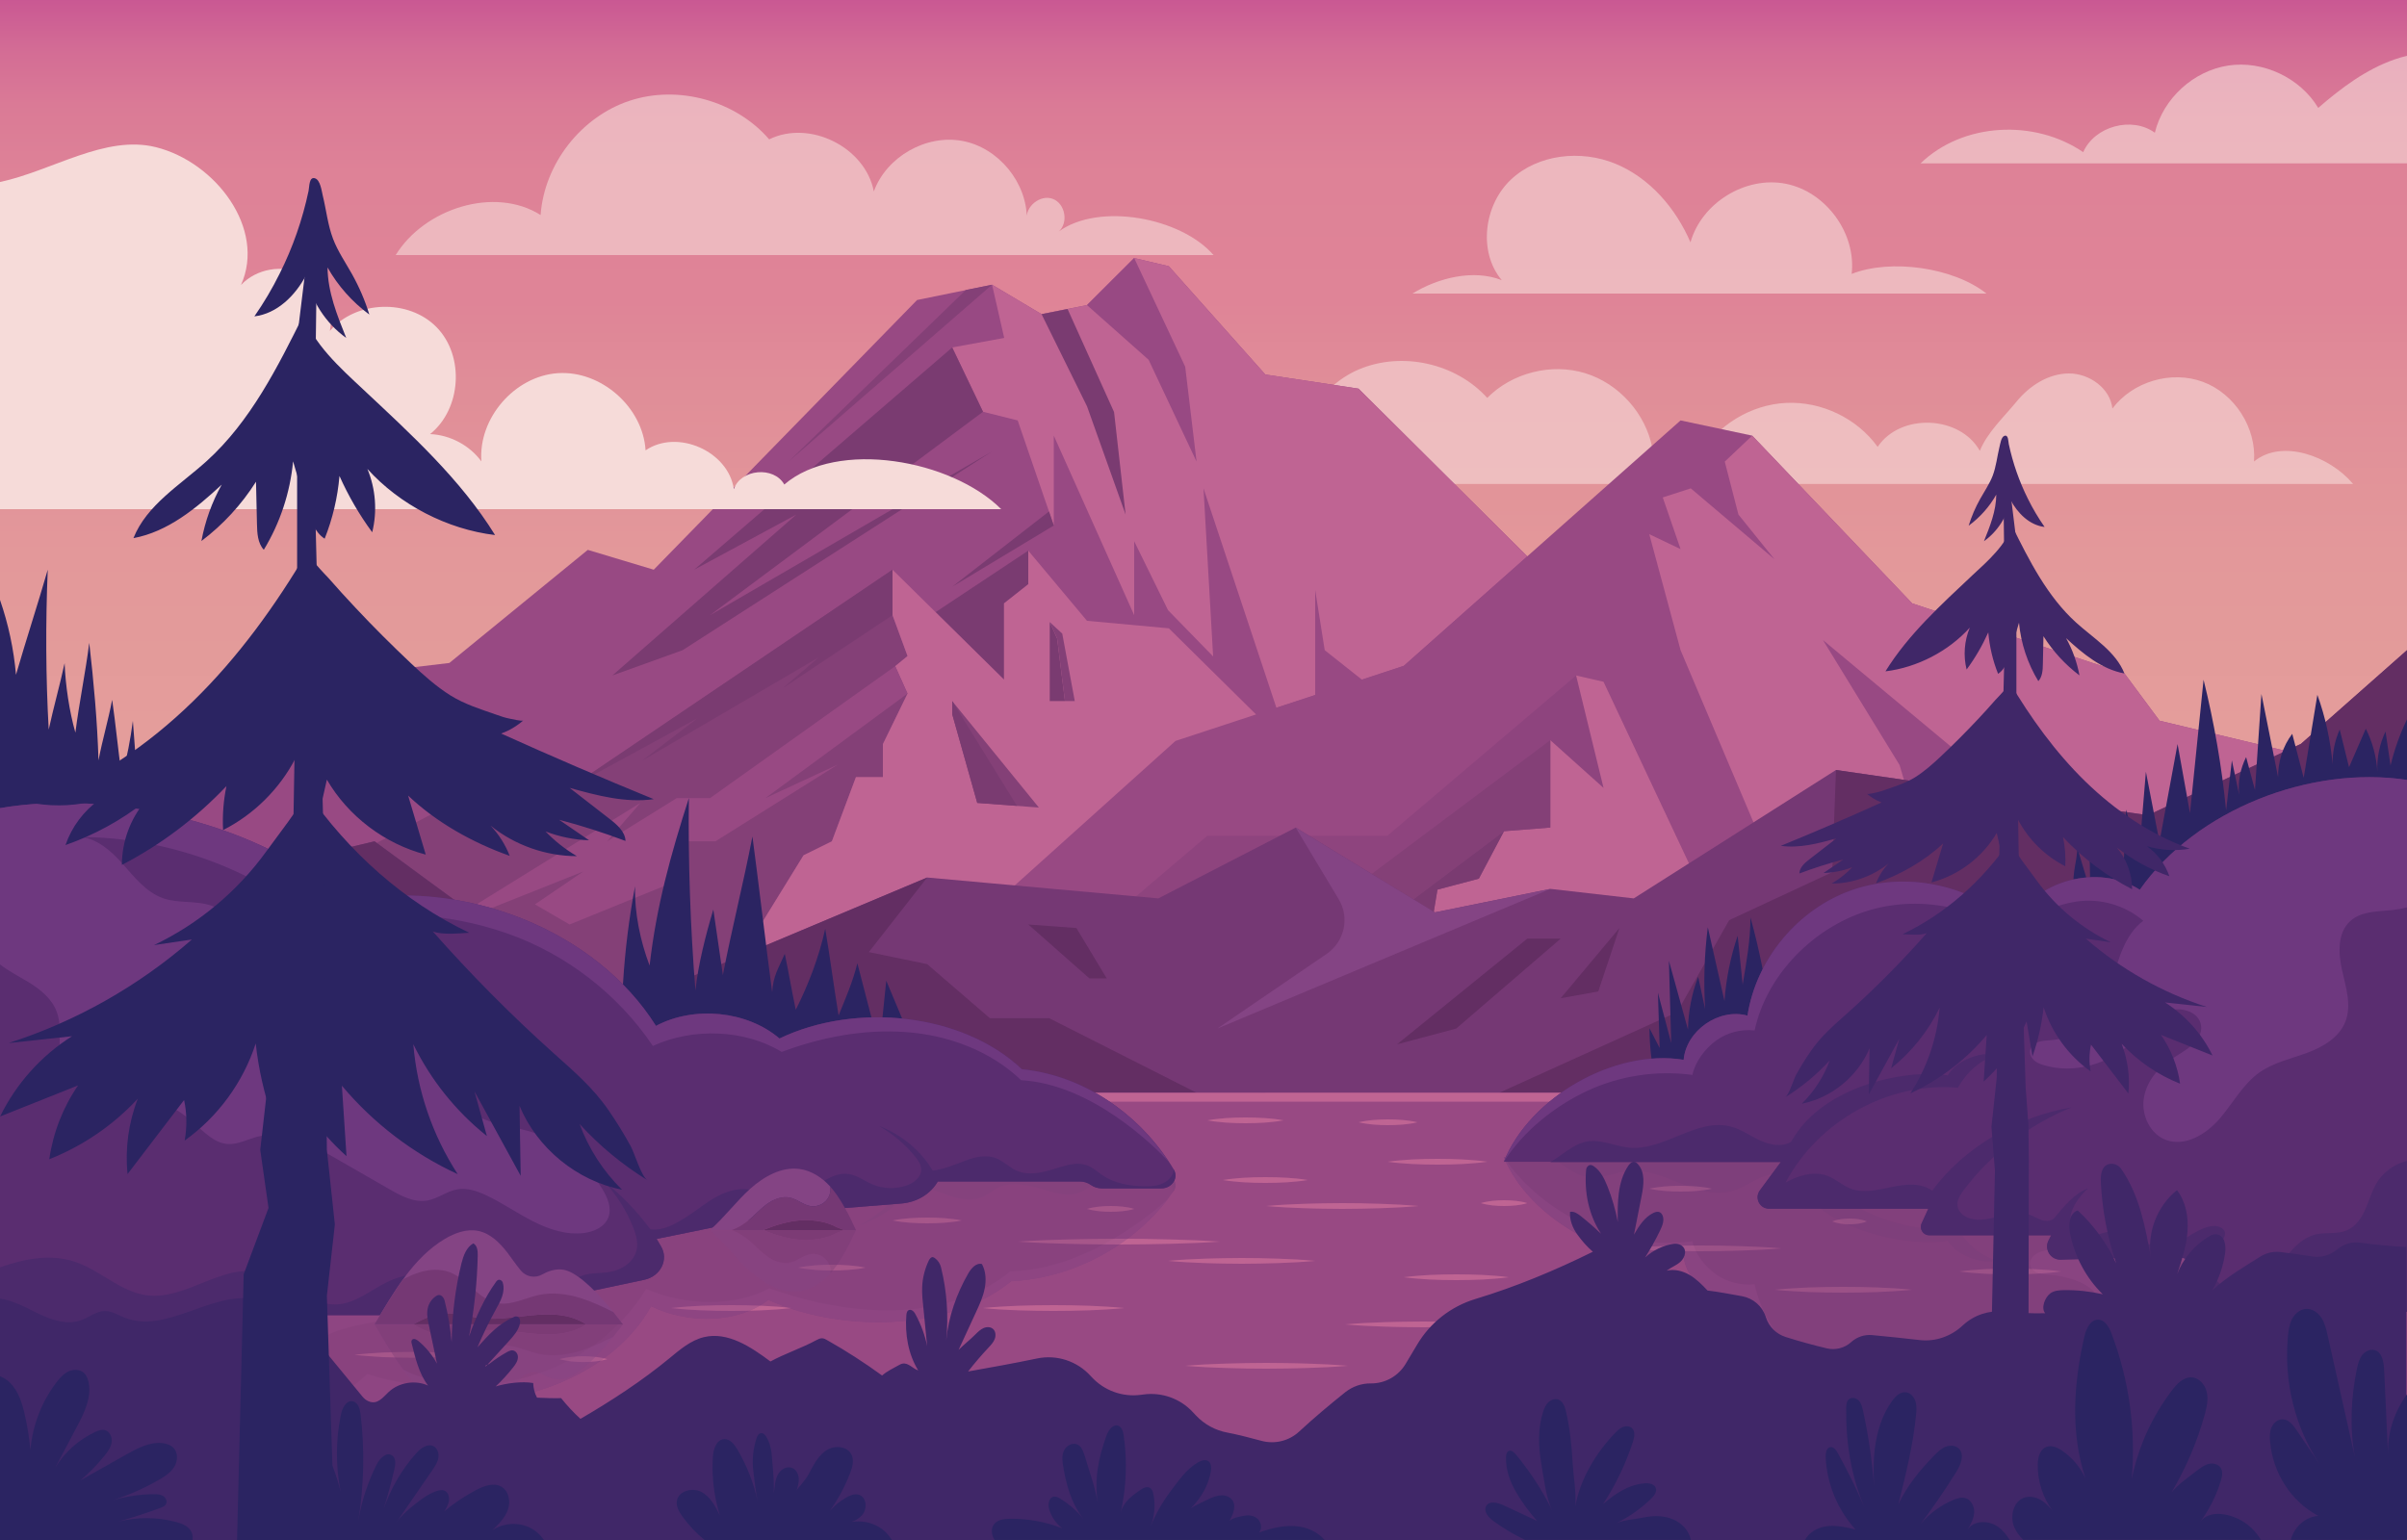 <?xml version="1.0" encoding="utf-8"?>
<!-- Generator: Adobe Illustrator 24.1.2, SVG Export Plug-In . SVG Version: 6.00 Build 0)  -->
<svg version="1.1" xmlns="http://www.w3.org/2000/svg" xmlns:xlink="http://www.w3.org/1999/xlink" x="0px" y="0px"
	 viewBox="0 0 2500 1600" style="enable-background:new 0 0 2500 1600;" xml:space="preserve">
<style type="text/css">
	.st0{fill:url(#SVGID_1_);}
	.st1{opacity:0.6;}
	.st2{filter:url(#Adobe_OpacityMaskFilter);}
	.st3{filter:url(#Adobe_OpacityMaskFilter_1_);}
	.st4{mask:url(#SVGID_2_);fill:url(#SVGID_3_);}
	.st5{fill:url(#SVGID_4_);}
	.st6{filter:url(#Adobe_OpacityMaskFilter_2_);}
	.st7{filter:url(#Adobe_OpacityMaskFilter_3_);}
	.st8{mask:url(#SVGID_5_);fill:url(#SVGID_6_);}
	.st9{fill:url(#SVGID_7_);}
	.st10{filter:url(#Adobe_OpacityMaskFilter_4_);}
	.st11{filter:url(#Adobe_OpacityMaskFilter_5_);}
	.st12{mask:url(#SVGID_8_);fill:url(#SVGID_9_);}
	.st13{fill:url(#SVGID_10_);}
	.st14{filter:url(#Adobe_OpacityMaskFilter_6_);}
	.st15{filter:url(#Adobe_OpacityMaskFilter_7_);}
	.st16{mask:url(#SVGID_11_);fill:url(#SVGID_12_);}
	.st17{fill:url(#SVGID_13_);}
	.st18{fill:#984983;}
	.st19{fill:#BF6493;}
	.st20{fill:#7A3B71;}
	.st21{fill:#844077;}
	.st22{fill:#8E447E;}
	.st23{filter:url(#Adobe_OpacityMaskFilter_8_);}
	.st24{filter:url(#Adobe_OpacityMaskFilter_9_);}
	.st25{mask:url(#SVGID_14_);fill:url(#SVGID_15_);}
	.st26{fill:url(#SVGID_16_);}
	.st27{fill:#753874;}
	.st28{fill:#844484;}
	.st29{fill:#632E63;}
	.st30{fill:#2B2462;}
	.st31{opacity:0.25;}
	.st32{fill:#5A2D70;}
	.st33{fill:#6E387F;}
	.st34{fill:#4C2A6C;}
	.st35{opacity:0.35;}
	.st36{fill:#402768;}
</style>
<g id="BACKGROUND">
	<linearGradient id="SVGID_1_" gradientUnits="userSpaceOnUse" x1="1250" y1="-9.094947e-13" x2="1250" y2="1600">
		<stop  offset="0" style="stop-color:#C95893"/>
		<stop  offset="1.649513e-03" style="stop-color:#CA5993"/>
		<stop  offset="3.207836e-02" style="stop-color:#D36C95"/>
		<stop  offset="6.742502e-02" style="stop-color:#DA7A96"/>
		<stop  offset="0.112" style="stop-color:#DE8297"/>
		<stop  offset="0.196" style="stop-color:#DF8497"/>
		<stop  offset="0.248" style="stop-color:#E08D98"/>
		<stop  offset="0.36" style="stop-color:#E3989A"/>
		<stop  offset="0.518" style="stop-color:#E49F9B"/>
		<stop  offset="0.957" style="stop-color:#E4A19B"/>
	</linearGradient>
	<rect class="st0" width="2500" height="1600"/>
</g>
<g id="MID-GROUND">
	<g>
		<g class="st1">
			<defs>
				<filter id="Adobe_OpacityMaskFilter" filterUnits="userSpaceOnUse" x="411" y="98.2" width="849.4" height="166.8">
					<feFlood  style="flood-color:white;flood-opacity:1" result="back"/>
					<feBlend  in="SourceGraphic" in2="back" mode="normal"/>
				</filter>
			</defs>
			<mask maskUnits="userSpaceOnUse" x="411" y="98.2" width="849.4" height="166.8" id="SVGID_2_">
				<g class="st2">
					<defs>
						<filter id="Adobe_OpacityMaskFilter_1_" filterUnits="userSpaceOnUse" x="411" y="98.2" width="849.4" height="166.8">
							<feFlood  style="flood-color:white;flood-opacity:1" result="back"/>
							<feBlend  in="SourceGraphic" in2="back" mode="normal"/>
						</filter>
					</defs>
					<mask maskUnits="userSpaceOnUse" x="411" y="98.2" width="849.4" height="166.8" id="SVGID_2_">
						<g class="st3">
						</g>
					</mask>
					<linearGradient id="SVGID_3_" gradientUnits="userSpaceOnUse" x1="835.679" y1="98.175" x2="835.679" y2="265">
						<stop  offset="2.644230e-03" style="stop-color:#FFFFFF"/>
						<stop  offset="0.192" style="stop-color:#FCFCFC"/>
						<stop  offset="0.325" style="stop-color:#F3F3F3"/>
						<stop  offset="0.441" style="stop-color:#E3E3E3"/>
						<stop  offset="0.547" style="stop-color:#CDCDCD"/>
						<stop  offset="0.646" style="stop-color:#B1B1B1"/>
						<stop  offset="0.741" style="stop-color:#8E8E8E"/>
						<stop  offset="0.831" style="stop-color:#646464"/>
						<stop  offset="0.917" style="stop-color:#363636"/>
						<stop  offset="1" style="stop-color:#000000"/>
					</linearGradient>
					<path class="st4" d="M1260.4,265H411c29.7-48.3,102.6-71.9,150.5-41.6c3.8-53,41.9-102,92.4-118.7
						c50.5-16.7,110.3-0.2,145,40.1c42-20.7,99.9,8.1,108.7,54.1c13.1-36,54.2-59.5,91.9-52.5c37.7,7,67.6,43.6,67,81.9
						c-1.9-13.7,13.9-26.5,26.9-21.7c13,4.8,16.6,24.8,6.2,34C1141.3,210.1,1226.6,225.9,1260.4,265z"/>
				</g>
			</mask>
			<linearGradient id="SVGID_4_" gradientUnits="userSpaceOnUse" x1="835.679" y1="98.175" x2="835.679" y2="265">
				<stop  offset="2.644230e-03" style="stop-color:#F6DBD9"/>
				<stop  offset="0.882" style="stop-color:#F6DBD9"/>
				<stop  offset="1" style="stop-color:#F6DBD9"/>
			</linearGradient>
			<path class="st5" d="M1260.4,265H411c29.7-48.3,102.6-71.9,150.5-41.6c3.8-53,41.9-102,92.4-118.7c50.5-16.7,110.3-0.2,145,40.1
				c42-20.7,99.9,8.1,108.7,54.1c13.1-36,54.2-59.5,91.9-52.5c37.7,7,67.6,43.6,67,81.9c-1.9-13.7,13.9-26.5,26.9-21.7
				c13,4.8,16.6,24.8,6.2,34C1141.3,210.1,1226.6,225.9,1260.4,265z"/>
			<defs>
				<filter id="Adobe_OpacityMaskFilter_2_" filterUnits="userSpaceOnUse" x="1467" y="161.9" width="596.2" height="143.1">
					<feFlood  style="flood-color:white;flood-opacity:1" result="back"/>
					<feBlend  in="SourceGraphic" in2="back" mode="normal"/>
				</filter>
			</defs>
			<mask maskUnits="userSpaceOnUse" x="1467" y="161.9" width="596.2" height="143.1" id="SVGID_5_">
				<g class="st6">
					<defs>
						<filter id="Adobe_OpacityMaskFilter_3_" filterUnits="userSpaceOnUse" x="1467" y="161.9" width="596.2" height="143.1">
							<feFlood  style="flood-color:white;flood-opacity:1" result="back"/>
							<feBlend  in="SourceGraphic" in2="back" mode="normal"/>
						</filter>
					</defs>
					<mask maskUnits="userSpaceOnUse" x="1467" y="161.9" width="596.2" height="143.1" id="SVGID_5_">
						<g class="st7">
						</g>
					</mask>
					<linearGradient id="SVGID_6_" gradientUnits="userSpaceOnUse" x1="1765.107" y1="161.904" x2="1765.107" y2="305">
						<stop  offset="2.644230e-03" style="stop-color:#FFFFFF"/>
						<stop  offset="0.192" style="stop-color:#FCFCFC"/>
						<stop  offset="0.325" style="stop-color:#F3F3F3"/>
						<stop  offset="0.441" style="stop-color:#E3E3E3"/>
						<stop  offset="0.547" style="stop-color:#CDCDCD"/>
						<stop  offset="0.646" style="stop-color:#B1B1B1"/>
						<stop  offset="0.741" style="stop-color:#8E8E8E"/>
						<stop  offset="0.831" style="stop-color:#646464"/>
						<stop  offset="0.917" style="stop-color:#363636"/>
						<stop  offset="1" style="stop-color:#000000"/>
					</linearGradient>
					<path class="st8" d="M2063.2,305H1467c26.9-16.5,63.5-25.5,92.8-13.9c-24.8-29.6-18.5-78.2,9.6-104.6
						c28.1-26.4,72.7-31.1,108.4-16.4c35.7,14.7,62.7,46.2,78,81.7c11.5-41,57.1-69.1,98.9-60.9s73.4,51.5,68.5,93.7
						C1963.7,268.6,2029.1,277.8,2063.2,305z"/>
				</g>
			</mask>
			<linearGradient id="SVGID_7_" gradientUnits="userSpaceOnUse" x1="1765.107" y1="161.904" x2="1765.107" y2="305">
				<stop  offset="2.644230e-03" style="stop-color:#F6DBD9"/>
				<stop  offset="0.882" style="stop-color:#F6DBD9"/>
				<stop  offset="1" style="stop-color:#F6DBD9"/>
			</linearGradient>
			<path class="st9" d="M2063.2,305H1467c26.9-16.5,63.5-25.5,92.8-13.9c-24.8-29.6-18.5-78.2,9.6-104.6
				c28.1-26.4,72.7-31.1,108.4-16.4c35.7,14.7,62.7,46.2,78,81.7c11.5-41,57.1-69.1,98.9-60.9s73.4,51.5,68.5,93.7
				C1963.7,268.6,2029.1,277.8,2063.2,305z"/>
			<defs>
				<filter id="Adobe_OpacityMaskFilter_4_" filterUnits="userSpaceOnUse" x="1342.6" y="375" width="1101.4" height="127.7">
					<feFlood  style="flood-color:white;flood-opacity:1" result="back"/>
					<feBlend  in="SourceGraphic" in2="back" mode="normal"/>
				</filter>
			</defs>
			<mask maskUnits="userSpaceOnUse" x="1342.6" y="375" width="1101.4" height="127.7" id="SVGID_8_">
				<g class="st10">
					<defs>
						<filter id="Adobe_OpacityMaskFilter_5_" filterUnits="userSpaceOnUse" x="1342.6" y="375" width="1101.4" height="127.7">
							<feFlood  style="flood-color:white;flood-opacity:1" result="back"/>
							<feBlend  in="SourceGraphic" in2="back" mode="normal"/>
						</filter>
					</defs>
					<mask maskUnits="userSpaceOnUse" x="1342.6" y="375" width="1101.4" height="127.7" id="SVGID_8_">
						<g class="st11">
						</g>
					</mask>
					<linearGradient id="SVGID_9_" gradientUnits="userSpaceOnUse" x1="1893.322" y1="375.042" x2="1893.322" y2="502.789">
						<stop  offset="2.644230e-03" style="stop-color:#FFFFFF"/>
						<stop  offset="0.192" style="stop-color:#FCFCFC"/>
						<stop  offset="0.325" style="stop-color:#F3F3F3"/>
						<stop  offset="0.441" style="stop-color:#E3E3E3"/>
						<stop  offset="0.547" style="stop-color:#CDCDCD"/>
						<stop  offset="0.646" style="stop-color:#B1B1B1"/>
						<stop  offset="0.741" style="stop-color:#8E8E8E"/>
						<stop  offset="0.831" style="stop-color:#646464"/>
						<stop  offset="0.917" style="stop-color:#363636"/>
						<stop  offset="1" style="stop-color:#000000"/>
					</linearGradient>
					<path class="st12" d="M2444,502.8H1342.8c-3-48.4,24.1-100.3,68.8-119.1c44.7-18.8,100.6-6.3,133.1,29.7
						c25.8-26.1,66.5-36.4,101.6-25.7c35.1,10.7,63.1,42,69.9,78c10.9-18.1,44-13,49,7.5c18.5-31.6,53.5-52.9,90.1-54.6
						s73.5,16,94.9,45.7c23.5-35.3,85.4-32.9,106.1,4.1c8.1-19.6,24.7-34.7,38.2-51.2c13.4-16.4,33-29.1,54.3-29.2
						c21.2-0.1,43,15.4,45.2,36.5c21-28.1,61.3-40,94.2-27.7c32.9,12.3,55.5,47.7,52.9,82.7C2370.2,455.6,2419.8,473.9,2444,502.8z"
						/>
				</g>
			</mask>
			<linearGradient id="SVGID_10_" gradientUnits="userSpaceOnUse" x1="1893.322" y1="375.042" x2="1893.322" y2="502.789">
				<stop  offset="2.644230e-03" style="stop-color:#F6DBD9"/>
				<stop  offset="0.882" style="stop-color:#F6DBD9"/>
				<stop  offset="1" style="stop-color:#F6DBD9"/>
			</linearGradient>
			<path class="st13" d="M2444,502.8H1342.8c-3-48.4,24.1-100.3,68.8-119.1c44.7-18.8,100.6-6.3,133.1,29.7
				c25.8-26.1,66.5-36.4,101.6-25.7c35.1,10.7,63.1,42,69.9,78c10.9-18.1,44-13,49,7.5c18.5-31.6,53.5-52.9,90.1-54.6
				s73.5,16,94.9,45.7c23.5-35.3,85.4-32.9,106.1,4.1c8.1-19.6,24.7-34.7,38.2-51.2c13.4-16.4,33-29.1,54.3-29.2
				c21.2-0.1,43,15.4,45.2,36.5c21-28.1,61.3-40,94.2-27.7c32.9,12.3,55.5,47.7,52.9,82.7C2370.2,455.6,2419.8,473.9,2444,502.8z"/>
			<defs>
				<filter id="Adobe_OpacityMaskFilter_6_" filterUnits="userSpaceOnUse" x="1994.9" y="58" width="505.1" height="111.8">
					<feFlood  style="flood-color:white;flood-opacity:1" result="back"/>
					<feBlend  in="SourceGraphic" in2="back" mode="normal"/>
				</filter>
			</defs>
			<mask maskUnits="userSpaceOnUse" x="1994.9" y="58" width="505.1" height="111.8" id="SVGID_11_">
				<g class="st14">
					<defs>
						<filter id="Adobe_OpacityMaskFilter_7_" filterUnits="userSpaceOnUse" x="1994.9" y="58" width="505.1" height="111.8">
							<feFlood  style="flood-color:white;flood-opacity:1" result="back"/>
							<feBlend  in="SourceGraphic" in2="back" mode="normal"/>
						</filter>
					</defs>
					<mask maskUnits="userSpaceOnUse" x="1994.9" y="58" width="505.1" height="111.8" id="SVGID_11_">
						<g class="st15">
						</g>
					</mask>
					<linearGradient id="SVGID_12_" gradientUnits="userSpaceOnUse" x1="2247.425" y1="57.977" x2="2247.425" y2="169.756">
						<stop  offset="2.644230e-03" style="stop-color:#FFFFFF"/>
						<stop  offset="0.192" style="stop-color:#FCFCFC"/>
						<stop  offset="0.325" style="stop-color:#F3F3F3"/>
						<stop  offset="0.441" style="stop-color:#E3E3E3"/>
						<stop  offset="0.547" style="stop-color:#CDCDCD"/>
						<stop  offset="0.646" style="stop-color:#B1B1B1"/>
						<stop  offset="0.741" style="stop-color:#8E8E8E"/>
						<stop  offset="0.831" style="stop-color:#646464"/>
						<stop  offset="0.917" style="stop-color:#363636"/>
						<stop  offset="1" style="stop-color:#000000"/>
					</linearGradient>
					<path class="st16" d="M2486.9,61.8c-29.7,10.4-55.3,29.7-79.1,50.3c-18.8-31.3-57.4-49.5-93.5-44
						c-36.1,5.5-67.6,34.3-76.2,69.8c-23.8-17.3-62.6-6.8-74.4,20.2c-50.6-34.5-124.8-30.9-168.9,11.6H2500V58
						C2495.6,59,2491.2,60.3,2486.9,61.8z"/>
				</g>
			</mask>
			<linearGradient id="SVGID_13_" gradientUnits="userSpaceOnUse" x1="2247.425" y1="57.977" x2="2247.425" y2="169.756">
				<stop  offset="2.644230e-03" style="stop-color:#F6DBD9"/>
				<stop  offset="0.882" style="stop-color:#F6DBD9"/>
				<stop  offset="1" style="stop-color:#F6DBD9"/>
			</linearGradient>
			<path class="st17" d="M2486.9,61.8c-29.7,10.4-55.3,29.7-79.1,50.3c-18.8-31.3-57.4-49.5-93.5-44c-36.1,5.5-67.6,34.3-76.2,69.8
				c-23.8-17.3-62.6-6.8-74.4,20.2c-50.6-34.5-124.8-30.9-168.9,11.6H2500V58C2495.6,59,2491.2,60.3,2486.9,61.8z"/>
		</g>
		<g>
			<g>
				<g>
					<polyline class="st18" points="1586.3,1135.5 1586.3,578 1411,403.8 1314.2,389.1 1214,276.6 1178,268.1 1129,317 
						1081.8,326.4 1030.4,295.8 952.5,311.7 679,591.9 610.5,571.3 466.7,688.8 357.4,701.8 68,878 81,1127.7 1586.3,1135.5 					
						"/>
					<polygon class="st19" points="1030.4,295.8 1043,351.1 989,361 1021,427.8 1057,436.8 1094.5,546 1094.5,452.6 1178,639.1 
						1178,562.3 1213.2,634 1260,682 1250,507.4 1325.7,735.3 1366,722.1 1366,613 1375.9,675.5 1414.5,706.1 1458,691.8 
						1586.3,578 1411,403.8 1314.2,389.1 1214,276.6 1178,268.1 1129,317 1081.8,326.4 					"/>
					<polygon class="st18" points="1178,268.1 1231,381 1242.8,479.6 1193,373.8 1129,317 					"/>
					<polygon class="st20" points="1108.8,321 1157.1,428.1 1169.1,534.6 1129,422.1 1081.8,326.4 					"/>
					<polygon class="st20" points="989,361 721,591.9 827.1,534.6 636,701.8 709,675.5 1030.4,469 737.5,639.1 1021,427.8 					"/>
					<polygon class="st21" points="1030.4,295.8 819,479.6 1003.1,301.3 					"/>
					<polygon class="st20" points="1094.5,546 989,609.6 1089.5,531.4 					"/>
				</g>
				<g>
					<polygon class="st20" points="1068,572.1 971.7,636 1042.8,706.1 1042.8,626.9 1068,607 					"/>
					<g>
						<polygon class="st21" points="769,995 834.6,888.6 864,874.1 889,807.4 917,807.4 917,773.1 942.6,720.6 929.8,692.1 
							942.6,681.6 927,639.1 927,591.9 591.6,818.6 535.7,800 347.8,898.6 355,1135.3 636,1135.3 655.9,1068.6 						"/>
						<polygon class="st19" points="1314.2,751.8 1214,652.8 1129,645 1068,572.1 1068,607 1042.8,626.9 1042.8,706.1 927,591.9 
							927,639.1 942.6,681.6 929.8,692.1 942.6,720.6 917,773.1 917,807.4 889,807.4 864,874.1 834.6,888.6 769,995 655.9,1068.6 
							636,1135.3 1314.2,1135.3 						"/>
					</g>
					<polygon class="st20" points="927,591.9 591.6,818.6 724.3,746.3 667,790.3 850.3,683 813,715 927,639.1 					"/>
					<polygon class="st18" points="929.8,692.1 737.5,829.2 702.9,829.2 630.6,874.1 665.1,834.2 449.5,967.7 605.9,905.4 
						555.6,939.6 591.6,960.5 708.6,912.9 702.9,874.1 743.1,874.1 870.3,794.3 795,829.2 942.6,720.6 					"/>
				</g>
				<g>
					<polygon class="st21" points="989,728.4 1079,839 1015,834.2 989,742 					"/>
					<polygon class="st20" points="989,728.4 1056.3,837.3 1015,834.2 989,742 					"/>
				</g>
				<g>
					<polygon class="st20" points="1090.3,646.3 1090.3,728.4 1106.1,728.4 1098,663.5 					"/>
					<polygon class="st21" points="1103.3,658.3 1090.3,646.3 1098,663.5 1106.1,728.4 1116.3,728.4 					"/>
				</g>
			</g>
			<g>
				<polygon class="st18" points="963,1001.7 1220.9,769.8 1458,691.8 1745.5,436.8 1819.9,452.6 1986.1,626.9 2206.6,699.7 
					2243,748.8 2500,810.3 2500,1135.5 831,1135.5 				"/>
				<polygon class="st19" points="1819.9,452.6 1791.4,479.6 1805.6,534.6 1843,581 1756.1,507.4 1727,516.8 1745.5,570.5 1713,555 
					1745.5,675.5 1941,1137.2 2073.9,1137.2 1973,794.9 1893.4,665 2035,782.9 2183.1,939.4 2500,810.3 2243,748.8 2206.6,699.7 
					1986.1,626.9 				"/>
			</g>
			<g>
				<polygon class="st22" points="1637,701.8 1441,868.3 1254,868.3 999,1085 975.1,1132.3 1864.9,1132.3 1665.5,708.3 				"/>
				<polygon class="st19" points="1864.9,1132.3 1665.5,708.3 1637,701.8 1665.5,818.6 1610.2,769 1610.2,859.8 1562.1,863.6 
					1536,912.9 1493,924.3 1458,1134.8 				"/>
				<polygon class="st21" points="1125.2,1132.3 1610.2,769 1610.2,859.8 1562.1,863.6 1205,1132.3 				"/>
				<polygon class="st20" points="1493,924.3 1482.3,988.5 1314.2,1135.3 1205,1132.3 1562.1,863.6 1536,912.9 				"/>
			</g>
		</g>
		<defs>
			<filter id="Adobe_OpacityMaskFilter_8_" filterUnits="userSpaceOnUse" x="0" y="150.2" width="1039.9" height="378.8">
				<feFlood  style="flood-color:white;flood-opacity:1" result="back"/>
				<feBlend  in="SourceGraphic" in2="back" mode="normal"/>
			</filter>
		</defs>
		<mask maskUnits="userSpaceOnUse" x="0" y="150.2" width="1039.9" height="378.8" id="SVGID_14_">
			<g class="st23">
				<defs>
					<filter id="Adobe_OpacityMaskFilter_9_" filterUnits="userSpaceOnUse" x="0" y="150.2" width="1039.9" height="378.8">
						<feFlood  style="flood-color:white;flood-opacity:1" result="back"/>
						<feBlend  in="SourceGraphic" in2="back" mode="normal"/>
					</filter>
				</defs>
				<mask maskUnits="userSpaceOnUse" x="0" y="150.2" width="1039.9" height="378.8" id="SVGID_14_">
					<g class="st24">
					</g>
				</mask>
				<linearGradient id="SVGID_15_" gradientUnits="userSpaceOnUse" x1="519.955" y1="150.197" x2="519.955" y2="529">
					<stop  offset="2.644230e-03" style="stop-color:#FFFFFF"/>
					<stop  offset="0.192" style="stop-color:#FCFCFC"/>
					<stop  offset="0.325" style="stop-color:#F3F3F3"/>
					<stop  offset="0.441" style="stop-color:#E3E3E3"/>
					<stop  offset="0.547" style="stop-color:#CDCDCD"/>
					<stop  offset="0.646" style="stop-color:#B1B1B1"/>
					<stop  offset="0.741" style="stop-color:#8E8E8E"/>
					<stop  offset="0.831" style="stop-color:#646464"/>
					<stop  offset="0.917" style="stop-color:#363636"/>
					<stop  offset="1" style="stop-color:#000000"/>
				</linearGradient>
				<path class="st25" d="M814.6,503.4c-10.8-19.3-45.3-16.2-52.4,4.8c-5.7-39.5-58.8-62.8-91.7-40.3c-2.7-44.9-46.2-83.2-91.1-80.2
					c-44.9,3-82.8,46.9-79.4,91.7c-12.3-16.8-32.5-27.5-53.3-28.4c32.5-26.1,36-81,6.9-110.9c-29-29.9-84-28.1-111,3.7
					c4.7-22.8-7.4-48.1-28.1-58.8s-48.3-5.9-64.2,11.1c26.2-58.4-26.3-127.7-88.4-143.2C109.2,139.8,54.5,177.4,0,189.1V529h1039.9
					C988.4,477.6,869.8,456.1,814.6,503.4z"/>
			</g>
		</mask>
		<linearGradient id="SVGID_16_" gradientUnits="userSpaceOnUse" x1="519.955" y1="150.197" x2="519.955" y2="529">
			<stop  offset="2.644230e-03" style="stop-color:#F6DBD9"/>
			<stop  offset="0.882" style="stop-color:#F6DBD9"/>
			<stop  offset="1" style="stop-color:#F6DBD9"/>
		</linearGradient>
		<path class="st26" d="M814.6,503.4c-10.8-19.3-45.3-16.2-52.4,4.8c-5.7-39.5-58.8-62.8-91.7-40.3c-2.7-44.9-46.2-83.2-91.1-80.2
			c-44.9,3-82.8,46.9-79.4,91.7c-12.3-16.8-32.5-27.5-53.3-28.4c32.5-26.1,36-81,6.9-110.9c-29-29.9-84-28.1-111,3.7
			c4.7-22.8-7.4-48.1-28.1-58.8s-48.3-5.9-64.2,11.1c26.2-58.4-26.3-127.7-88.4-143.2C109.2,139.8,54.5,177.4,0,189.1V529h1039.9
			C988.4,477.6,869.8,456.1,814.6,503.4z"/>
		<g>
			<polygon class="st27" points="2500,675.5 2389.9,772.8 2230.9,847 1906.9,800 1696.9,933.4 1610.2,923.5 1490.3,947.9 
				1345.8,859.8 1203.1,933.4 963,911.7 630.6,1051.5 389,874.1 204.8,917.8 0,868.3 0,1135.3 2500,1135.3 			"/>
			<g>
				<path class="st28" d="M1378,991l-113.6,77.6l345.8-145l-119.9,24.4l-144.5-88.1l44.6,74.3C1402,953.4,1396.5,978.3,1378,991z"/>
				<g>
					<polygon class="st29" points="1621,975.2 1512.5,1068.6 1451,1085 1586.3,975.2 					"/>
					<polygon class="st29" points="1621,1037.1 1682,964.2 1660,1030.1 					"/>
					<polygon class="st29" points="1068,960.5 1131.5,1016.5 1149.5,1016.5 1118,964.2 					"/>
				</g>
				<polygon class="st29" points="1028.2,1057.9 963,1001.7 902.4,989.2 963,911.7 630.6,1051.5 389,874.1 204.8,917.8 0,868.3 
					0,1135.3 1242.8,1135.3 1089.8,1057.9 				"/>
				<g>
					<polygon class="st29" points="2500,675.5 2389.9,772.8 2230.9,847 1906.9,800 1903,906.2 1796,956 1742,1051.5 1557.2,1135.3 
						2500,1135.3 					"/>
				</g>
			</g>
		</g>
		<path class="st30" d="M647.2,1120.9c-4.2-66.9,0-134.3,12.4-200.1c-0.7,27.3,5.4,56.9,15.1,82.4c7.1-61.7,21.8-114.9,40.8-174
			c-0.9,64.7,1.6,135.4,6.8,199.9c2.7-26.4,10.9-58.7,18.6-84.1c3.3,21.3,6.6,46.7,9.9,68.1c9.5-49.3,21.2-94.7,30.7-144
			c6,44.7,14.5,117.1,20.5,161.8c1.1-17.2,6.2-24.1,13.1-39.9c3.8,18,7.6,40.1,11.4,58.1c13.4-26.6,24.2-55,30.6-84.1
			c4.7,27.3,9.3,62.7,13.9,90c7.3-17.8,14.9-35.5,19.5-54.2c7.4,28,15.5,60.1,22.8,88.1c2.4-21.4,4.8-48.6,7.2-70
			c10.4,24.8,21.6,51.5,32,76.3C854.3,1107.6,746.1,1124.3,647.2,1120.9z"/>
		<path class="st30" d="M164.5,771.2c-6.3,18.3-13.9,41.6-20.3,59.9c-2.1-26.3-4.1-55.7-6.2-82.1c-2.6,19.4-5.7,37.4-11.7,55.9
			c-3.6-25-6.2-52.9-9.8-77.8c-4.3,22.3-9.9,40.5-14.2,62.9c-1.2-40.4-5-82-9.6-122.1c-3.8,30.4-10.6,62.9-14.4,93.3
			C72,739,68,712.1,67.1,689c-4.9,22.7-11.6,46.3-16.5,69c-3.1-53.9-3.3-112.2-1-166.1c-10.3,35.8-22.7,73.5-33,109.2
			c-2.3-26.5-7.9-52.7-16.6-77.8v224c56.3,1.1,112.7,6.7,167.3,17.6C166.2,834,165.5,802.2,164.5,771.2z"/>
		<path class="st30" d="M1869.6,1070.1c-6-26.6-12.7-53-20.1-79.2c-5.9,20.8-9.6,42.2-11.1,63.7c-4.3-34.3-11.1-68.2-20.3-101.4
			c-0.1,24.4-4.1,45.7-8.1,69.8c-1.7-16.9-3.5-33.9-5.2-50.8c-7.4,21.9-12,44.7-13.7,67.8c-5.8-25.5-11.5-51.1-17.3-76.6
			c-3.6,28.1-4.5,56.6-2.8,84.9c-2.4-11.1-4.8-22.2-7.2-33.4c-6.7,17.4-10.3,36.1-10.6,54.8c-6.6-23.8-13.2-47.6-19.8-71.5
			c0.8,28.5,1.6,57,2.4,85.5c-4.6-17.4-9.2-34.9-13.8-52.3c0.6,19.1,1.2,38.3,1.8,57.4c-3.5-6.8-7.1-13.7-10.6-20.5
			c0.1,17.7,2,35.4,5.8,52.8C1770.6,1122.2,1830.3,1103.6,1869.6,1070.1z"/>
		<g>
			<path class="st30" d="M2482.9,795.3c-1.7-11.8-3.5-23.6-5.2-35.3c-6.2,13-9.1,27.4-8.5,41.8c-0.9-15.5-5-30.8-12-44.7
				c-5.8,13.3-11.6,26.7-17.4,40c-3.2-13.1-6.5-26.1-9.7-39.2c-5,11.4-7.6,23.8-7.4,36.3c-2.1-24.6-7.4-49-15.8-72.3
				c-4.7,28.7-9.5,57.4-14.2,86.2c-4-15.2-7.9-30.5-11.9-45.7c-9.7,12.8-14.9,29-14.7,45.1c-5.8-28.8-11.5-57.7-17.3-86.5
				c-2.2,33.3-4.4,66.5-6.7,99.8c-3.1-11.4-6.2-22.8-9.2-34.2c-6,11.9-8.6,25.5-7.3,38.8c-2.5-11.8-5-23.6-7.5-35.4
				c-2,17.3-4,34.6-6,51.9c-4.5-45.7-12.4-91.1-23.4-135.7c-4.7,46.2-9.4,92.4-14.1,138.6c-4.3-23.9-8.6-47.9-12.9-71.8
				c-6.3,33.9-12.5,67.8-18.8,101.7c-4.7-24.3-9.4-48.6-14.1-72.9c-2.4,29.4-4.9,58.9-7.3,88.3c-4.4-16.3-8.9-32.7-13.3-49
				c-0.5,24.5-2.6,50-3.1,74.5c-5.7-16.3-11.5-32.7-17.2-49c-0.6,13.3-1.2,26.6-1.7,39.9c-5.4-13.4-10.8-26.8-16.3-40.3
				c0.4,19.8,0.8,39.7,1.2,59.5c-4.6-15.2-9.1-30.3-13.7-45.5c0.8,15-8.9,34.8-0.1,49.3c5,8.3,16.2,9.8,25.8,9.9
				c38.4,0.3,76.2-8.2,113.7-16.7c67.7-15.3,135.5-30.6,203.2-45.9V747.4C2492.6,762.7,2486.9,778.8,2482.9,795.3z"/>
		</g>
		<g>
			<rect y="1135.3" class="st18" width="2500" height="464.7"/>
			<rect y="1135.5" class="st19" width="2500" height="9.1"/>
			<g>
				<path class="st19" d="M1057,1290c17.5-1.2,35-1.9,52.5-2.3c8.8-0.3,17.5-0.3,26.3-0.5l26.3-0.2c17.5,0,35,0.2,52.5,0.7
					c17.5,0.4,35,1.1,52.5,2.3c-17.5,1.2-35,1.9-52.5,2.3c-17.5,0.4-35,0.7-52.5,0.7l-26.3-0.2c-8.8-0.2-17.5-0.2-26.3-0.5
					C1092,1291.9,1074.5,1291.2,1057,1290z"/>
				<path class="st19" d="M1213,1310c12.8-1.2,25.5-1.9,38.3-2.3c6.4-0.3,12.8-0.3,19.1-0.5c6.4-0.1,12.8-0.1,19.1-0.2
					c12.8,0,25.5,0.2,38.3,0.7c12.8,0.4,25.5,1.1,38.3,2.3c-12.8,1.2-25.5,1.9-38.3,2.3c-12.8,0.4-25.5,0.7-38.3,0.7
					c-6.4-0.1-12.8-0.1-19.1-0.2c-6.4-0.2-12.8-0.2-19.1-0.5C1238.5,1311.9,1225.8,1311.2,1213,1310z"/>
				<path class="st19" d="M1315,1253c13.2-1.2,26.4-1.9,39.6-2.3c6.6-0.3,13.2-0.3,19.8-0.5c6.6-0.1,13.2-0.1,19.8-0.2
					c13.2,0,26.4,0.2,39.6,0.7c13.2,0.4,26.4,1.1,39.6,2.3c-13.2,1.2-26.4,1.9-39.6,2.3c-13.2,0.4-26.4,0.7-39.6,0.7
					c-6.6-0.1-13.2-0.1-19.8-0.2c-6.6-0.2-13.2-0.2-19.8-0.5C1341.4,1254.9,1328.2,1254.2,1315,1253z"/>
				<path class="st19" d="M1270,1226c7.4-1.2,14.7-1.9,22.1-2.4c7.4-0.4,14.7-0.6,22.1-0.6c7.4,0,14.7,0.2,22.1,0.6
					c7.4,0.5,14.7,1.1,22.1,2.4c-7.4,1.2-14.7,1.9-22.1,2.4c-7.4,0.4-14.7,0.6-22.1,0.6c-7.4,0-14.7-0.2-22.1-0.6
					C1284.7,1227.9,1277.4,1227.2,1270,1226z"/>
				<path class="st19" d="M1441,1207c8.7-1.2,17.3-1.9,26-2.4c8.7-0.4,17.3-0.6,26-0.6c8.7,0,17.3,0.2,26,0.6
					c8.7,0.5,17.3,1.1,26,2.4c-8.7,1.2-17.3,1.9-26,2.4c-8.7,0.4-17.3,0.6-26,0.6c-8.7,0-17.3-0.2-26-0.6
					C1458.3,1208.9,1449.7,1208.2,1441,1207z"/>
				<path class="st19" d="M1538,1250c4-1.2,8-1.9,12.1-2.4c4-0.4,8-0.6,12.1-0.6c4,0,8,0.2,12.1,0.6c4,0.5,8,1.1,12.1,2.4
					c-4,1.3-8,1.9-12.1,2.4c-4,0.4-8,0.6-12.1,0.6c-4,0-8-0.2-12.1-0.6C1546,1251.9,1542,1251.2,1538,1250z"/>
				<path class="st19" d="M1458,1327c9.1-1.2,18.2-1.9,27.3-2.4c9.1-0.4,18.2-0.6,27.3-0.6c9.1,0,18.2,0.2,27.3,0.6
					c9.1,0.5,18.2,1.1,27.3,2.4c-9.1,1.2-18.2,1.9-27.3,2.4c-9.1,0.4-18.2,0.6-27.3,0.6c-9.1,0-18.2-0.2-27.3-0.6
					C1476.2,1328.9,1467.1,1328.2,1458,1327z"/>
				<path class="st19" d="M1397,1376c13.5-1.2,27-1.9,40.5-2.3c6.8-0.3,13.5-0.3,20.3-0.5l20.3-0.2c13.5,0,27,0.2,40.5,0.7
					c13.5,0.4,27,1.1,40.5,2.3c-13.5,1.2-27,1.9-40.5,2.3c-13.5,0.4-27,0.7-40.5,0.7l-20.3-0.2c-6.8-0.2-13.5-0.2-20.3-0.5
					C1424,1377.9,1410.5,1377.2,1397,1376z"/>
				<path class="st19" d="M1400,1419c-14.1,1.2-28.2,1.9-42.3,2.3c-7,0.3-14.1,0.3-21.1,0.5l-21.1,0.2c-14.1,0-28.2-0.2-42.3-0.7
					c-14.1-0.4-28.2-1.1-42.3-2.3c14.1-1.2,28.2-1.9,42.3-2.3c14.1-0.4,28.2-0.7,42.3-0.7l21.1,0.2c7,0.2,14.1,0.2,21.1,0.5
					C1371.8,1417.1,1385.9,1417.8,1400,1419z"/>
				<path class="st19" d="M1168,1359c-12.3,1.2-24.5,1.9-36.8,2.4c-12.3,0.4-24.5,0.6-36.8,0.6c-12.3,0-24.5-0.2-36.8-0.6
					c-12.3-0.5-24.5-1.1-36.8-2.4c12.3-1.2,24.5-1.9,36.8-2.4c12.3-0.4,24.5-0.6,36.8-0.6c12.3,0,24.5,0.2,36.8,0.6
					C1143.5,1357.1,1155.7,1357.8,1168,1359z"/>
				<path class="st19" d="M697,1359c10.4-1.2,20.8-1.9,31.3-2.4c10.4-0.4,20.8-0.6,31.3-0.6c10.4,0,20.8,0.2,31.3,0.6
					c10.4,0.5,20.8,1.1,31.3,2.4c-10.4,1.2-20.8,1.9-31.3,2.4c-10.4,0.4-20.8,0.6-31.3,0.6c-10.4,0-20.8-0.2-31.3-0.6
					C717.8,1360.9,707.4,1360.2,697,1359z"/>
				<path class="st19" d="M829,1317c5.8-1.2,11.7-1.9,17.5-2.4c5.8-0.4,11.7-0.6,17.5-0.6c5.8,0,11.7,0.2,17.5,0.6
					c5.8,0.5,11.7,1.1,17.5,2.4c-5.8,1.3-11.7,1.9-17.5,2.4c-5.8,0.4-11.7,0.6-17.5,0.6c-5.8,0-11.7-0.2-17.5-0.6
					C840.7,1318.9,834.8,1318.2,829,1317z"/>
				<path class="st19" d="M927,1268c6-1.2,12-1.9,18-2.4c6-0.4,12-0.6,18-0.6c6,0,12,0.2,18,0.6c6,0.5,12,1.1,18,2.4
					c-6,1.3-12,1.9-18,2.4c-6,0.4-12,0.6-18,0.6c-6,0-12-0.2-18-0.6C939,1269.9,933,1269.2,927,1268z"/>
				<path class="st19" d="M1129,1256c4.1-1.2,8.2-1.9,12.3-2.4c4.1-0.4,8.2-0.6,12.3-0.6c4.1,0,8.2,0.2,12.3,0.6
					c4.1,0.5,8.2,1.1,12.3,2.4c-4.1,1.3-8.2,1.9-12.3,2.4c-4.1,0.4-8.2,0.6-12.3,0.6c-4.1,0-8.2-0.2-12.3-0.6
					C1137.2,1257.9,1133.1,1257.2,1129,1256z"/>
				<path class="st19" d="M1254,1164c6.6-1.2,13.2-1.9,19.8-2.4c6.6-0.4,13.2-0.6,19.8-0.6c6.6,0,13.2,0.2,19.8,0.6
					c6.6,0.5,13.2,1.1,19.8,2.4c-6.6,1.2-13.2,1.9-19.8,2.4c-6.6,0.4-13.2,0.6-19.8,0.6c-6.6,0-13.2-0.2-19.8-0.6
					C1267.2,1165.9,1260.6,1165.2,1254,1164z"/>
				<path class="st19" d="M1411,1166c5.1-1.2,10.2-1.9,15.3-2.4c5.1-0.4,10.2-0.6,15.3-0.6c5.1,0,10.2,0.2,15.3,0.6
					c5.1,0.5,10.2,1.1,15.3,2.4c-5.1,1.3-10.2,1.9-15.3,2.4c-5.1,0.4-10.2,0.6-15.3,0.6c-5.1,0-10.2-0.2-15.3-0.6
					C1421.2,1167.9,1416.1,1167.2,1411,1166z"/>
				<path class="st19" d="M1682,1297c14-1.2,28.1-1.9,42.1-2.3c7-0.3,14-0.3,21.1-0.5l21.1-0.2c14,0,28.1,0.2,42.1,0.7
					c14,0.4,28.1,1.1,42.1,2.3c-14,1.2-28.1,1.9-42.1,2.3c-14,0.4-28.1,0.7-42.1,0.7l-21.1-0.2c-7-0.2-14-0.2-21.1-0.5
					C1710.1,1298.9,1696,1298.2,1682,1297z"/>
				<path class="st19" d="M1843,1340c11.9-1.2,23.8-1.9,35.8-2.4c11.9-0.4,23.8-0.6,35.8-0.6c11.9,0,23.8,0.2,35.8,0.6
					c11.9,0.5,23.8,1.1,35.8,2.4c-11.9,1.2-23.8,1.9-35.8,2.4c-11.9,0.4-23.8,0.6-35.8,0.6c-11.9,0-23.8-0.2-35.8-0.6
					C1866.8,1341.9,1854.9,1341.2,1843,1340z"/>
				<path class="st19" d="M1903,1269c3-1.2,6-1.9,9-2.4c3-0.4,6-0.6,9-0.6c3,0,6,0.2,9,0.6c3,0.5,6,1.1,9,2.4c-3,1.3-6,1.9-9,2.4
					c-3,0.4-6,0.6-9,0.6c-3,0-6-0.2-9-0.6C1909,1270.9,1906,1270.2,1903,1269z"/>
				<path class="st19" d="M2035,1321c8.8-1.2,17.7-1.9,26.5-2.4c8.8-0.4,17.7-0.6,26.5-0.6c8.8,0,17.7,0.2,26.5,0.6
					c8.8,0.5,17.7,1.1,26.5,2.4c-8.8,1.2-17.7,1.9-26.5,2.4c-8.8,0.4-17.7,0.6-26.5,0.6c-8.8,0-17.7-0.2-26.5-0.6
					C2052.7,1322.9,2043.8,1322.2,2035,1321z"/>
				<path class="st19" d="M1713,1235c5.4-1.2,10.8-1.9,16.3-2.4c5.4-0.4,10.8-0.6,16.3-0.6c5.4,0,10.8,0.2,16.3,0.6
					c5.4,0.5,10.8,1.1,16.3,2.4c-5.4,1.3-10.8,1.9-16.3,2.4c-5.4,0.4-10.8,0.6-16.3,0.6c-5.4,0-10.8-0.2-16.3-0.6
					C1723.8,1236.9,1718.4,1236.2,1713,1235z"/>
				<path class="st19" d="M368.1,1407.6c10-1.2,20-1.9,30-2.4c10-0.4,20-0.6,30-0.6c10,0,20,0.2,30,0.6c10,0.5,20,1.1,30,2.4
					c-10,1.2-20,1.9-30,2.4c-10,0.4-20,0.6-30,0.6c-10,0-20-0.2-30-0.6C388.1,1409.4,378.1,1408.8,368.1,1407.6z"/>
				<path class="st19" d="M581.1,1412.1c4.1-1.2,8.3-1.9,12.4-2.4c4.1-0.4,8.3-0.6,12.4-0.6c4.1,0,8.3,0.2,12.4,0.6
					c4.1,0.5,8.3,1.1,12.4,2.4c-4.1,1.3-8.3,1.9-12.4,2.4c-4.1,0.4-8.3,0.6-12.4,0.6c-4.1,0-8.3-0.2-12.4-0.6
					C589.4,1413.9,585.3,1413.3,581.1,1412.1z"/>
			</g>
		</g>
		<g>
			<g class="st31">
				<path class="st32" d="M0,1057.9c54.3,2.1,118.8,3,174,2.3c23.4-0.3,54,16.2,78.2,20.6l255.3,0.8c14.3,0,28.9,3.9,42,11
					l25.2,13.7l54.5,11.3c17.6,3.6,28.6,20.3,22.3,33.6l-3.4,7.1l136.4,27.7l126.3,11.4c17,1.5,32.6,10.1,41.4,22.6h0l158.5,3.2
					c4.5,0.1,8.9-1.1,12.4-3.3l0,0c3.5-2.2,7.9-3.4,12.5-3.3l68.5,1.3c12.6,0.2,20.8,11.1,14.8,19.7c-35.5,51.2-98,89.8-168.7,93.5
					c-60.8,50-171.4,55.3-252.3,19.4c-29.6,23.5-81.5,26.1-121.6,6.6c-45,79.9-159.8,117.4-269.8,92.4
					c-53.9,56.4-175.5,76.2-271.3,55.7L0,1057.9z"/>
				<path class="st33" d="M1050.2,1331.2c-60.8,50-171.4,55.3-252.3,19.4c-29.6,23.5-81.5,26.1-121.6,6.6
					c-45,79.9-159.8,117.4-269.8,92.4c-53.9,56.4-175.5,76.2-271.3,55.7l-36.6-121.2c5.6-5.1,12.8-8.9,19.3-13.2
					c8.2-5.5,15.7-12.7,16.6-23.3c0.8-8.9-3.2-19-6-28.7c-2.8-9.8-4.2-20.5,1.2-26.9c6.5-7.8,20.2-6.7,32-7
					c26.4-0.7,50-10.6,65.8-27.9c7-7.6,13.6-17.2,25.5-17.7c9.4-0.4,19.6,5.1,29.5,7.5c23.7,5.7,44-4.3,61.7-15.2
					c16-9.9,32.2-19.9,48.6-30c9.8-6.1,20.9-12.4,34.2-10c10.5,1.9,20.4,9,30.9,11c9.9,1.8,19-1.2,27.1-5.1
					c14.4-6.9,27-16.5,41.3-24c14.4-7.6,31.2-13,49.3-10.5c10.2,1.4,21.5,6.2,26.6,15.2c5.2,9.2,2.3,19.4-1.8,27.6
					c-10.2,20.4-27.2,36.6-47.9,46.7c-20.6,10-47.6,7.9-65.9,20c-26,17.2-23.5,56-43.4,77.5c-27.4,29.7-88.6,18.7-115.7,46.5
					c-13.7,14-17.6,36.8-37.5,43c-12,3.7-27.5,0.3-39.5,3.7c-13.6,3.9-20.3,15.9-27.7,26.2c-6.5,9-15.5,17.5-28.3,17.8
					c-1.8-0.1-3.5-0.2-5.3-0.3c1.8,0.3,3.6,0.4,5.3,0.3c71.7,3.9,141.8-16.4,186.9-59.8c56.3,18,115.8,17.3,166.6,3
					c52-14.7,96-46.9,123.1-91.3c41.5,17.8,92.7,18.4,128.1-0.7c42,14.9,86.2,23.9,130,22.8c44.3-1.1,88.4-14,120.2-40.5
					c77.9-1.3,147.9-60.6,164-75.3C1176.9,1292.8,1117.3,1327.7,1050.2,1331.2z"/>
				<path class="st34" d="M1218.9,1237.7c-0.2-1.5-0.6-3.1-1.3-4.5c-2.6-5.3-8.4-9.1-14.7-11.1c-6.2-2-12.9-2.3-19.5-2.2
					c-16.4,0.1-33.2,2.3-46.5,10c-5.9,3.4-11.1,7.9-17.8,9.9c-9.6,2.9-20.4,0.4-30.3-2.5c-16.3-4.7-34.2-10.4-49.2-4.5
					c-7.9,3.1-13.9,9.1-22,11.8c-10.5,3.5-22.8,0.7-33.7-3.2c-10.9-3.9-25.1-9.3-36.5-10.6c-11.7,19.7-31.4,34.3-54.4,41.9
					c14-7.1,26.4-16.8,36.3-28.5c3.1-3.7,6.1-8,5.7-12.9c-0.7-7.5-9.1-13.2-17.1-15.8c-12.4-4.1-26-3.9-37.3,0.5
					c-7.9,3.1-14.8,8.1-23.4,9.3c-13.6,1.8-27.3-6.4-39.3-14.2c-12-7.8-25.9-15.9-39.3-13.6c-8.6,1.4-15.1,7-23.1,9.5
					c-12.2,3.8-26.7,0.1-39.2-6c-12.5-6.1-23.8-14.5-35.9-21.3c-12.2-6.8-24.5-13.2-37.4-11.9c-11,17.3-24.3,32.6-39.9,45.4
					c10.5-12.4,18.2-27.2,22.6-43.5c1.9-7.1,3.2-14.9,0.3-22.5c-4.5-11.9-18.2-19.9-30.9-22c-11.4-1.9-23.4-0.4-34-6.2
					c-7.5-4.1-12.9-11.2-19.6-16.5c-14.6-11.7-21.3-19.6-35.2-11.8c-19.7,11-39.4,22-61.5,27.8c-22,5.7-47,5.9-70.5-4
					c-18.5-7.8-36.4-21.8-55-22.9c-27.7-1.6-41.8,25.6-66.9,30.7c-33.3,6.7-74.7-27.2-108.6-22.9c-23.3,3-36,23.3-56.4,30.9
					c-19.4,7.2-43.3,2.4-67.3-5.7L0,1057.9c54.3,2.1,118.8,3,174,2.3c23.4-0.3,54,16.2,78.2,20.6l255.3,0.8c14.3,0,28.9,3.9,42,11
					l25.2,13.7l54.5,11.3c17.6,3.6,28.6,20.3,22.3,33.6l-3.4,7.1l136.4,27.7l126.3,11.4c17,1.5,32.6,10.1,41.4,22.6l158.5,3.2
					c4.5,0.1,8.9-1.1,12.4-3.3c3.5-2.2,7.9-3.4,12.5-3.3l68.5,1.3C1216.7,1218.3,1224.9,1229.1,1218.9,1237.7z"/>
			</g>
			<g class="st35">
				<path class="st28" d="M795.6,1304.3c7.3,5.5,16.6,9.5,25.5,7.3c7.3-1.8,13.3-7.5,20.8-8.7c6.4-1,13.3,1.8,17.2,7
					c2.8,3.7,3.9,8.6,3.3,13.2c-8.5,9.4-19.6,16.7-32,18.4c-18.7,2.5-36.9-7.9-51-20.4c-14.1-12.6-26.7-29.5-41.8-43h22.7
					c5.3,2,10.3,4.8,14.8,8.2C782.3,1291.7,788.3,1298.8,795.6,1304.3z"/>
				<path class="st29" d="M833.3,1288.2c-14.1-0.6-27.6-5-40.8-10.2h84.3l-7.8,3C858.3,1286.9,845.5,1288.7,833.3,1288.2z"/>
				<path class="st27" d="M865.6,1319.3c-1,1.3-2.1,2.5-3.2,3.8c0.6-4.6-0.5-9.4-3.3-13.2c-3.9-5.2-10.8-8.1-17.2-7
					c-7.5,1.2-13.5,6.9-20.8,8.7c-8.9,2.2-18.2-1.8-25.5-7.3c-7.3-5.5-13.3-12.6-20.6-18.1c-4.5-3.4-9.5-6.2-14.8-8.2h32.2
					c13.2,5.2,26.7,9.6,40.8,10.2c12.2,0.5,25-1.3,35.7-7.2l7.8-3H889C883.3,1291,874.4,1308.2,865.6,1319.3z"/>
			</g>
			<g class="st35">
				<path class="st28" d="M647,1376H389c19.4,32.6,40.2,69.3,72.8,88.7c10.4,6.2,22.6,10.8,34.6,8.5c12.8-2.5,22.8-12.5,30.8-22.9
					c4.6-6.1,8.9-12.5,13.8-18.4c5.4-6.5,14.6-8.2,22-4.1c6,3.4,12.6,5.6,19.3,5.3c6.7-0.3,12.9-3.8,18.4-7.7
					C617.3,1413.6,634.7,1392.3,647,1376z"/>
				<g>
					<path class="st29" d="M539.6,1384.1c-13.6-1.6-27.4-3.2-41-1.5c-12.2,1.5-24.2,5.6-36.4,4.9c-11.7-0.7-22.6-5.7-33-11.4h179.6
						c-8.3,5.5-18.3,8.6-28.2,9.7C567,1387.3,553.2,1385.7,539.6,1384.1z"/>
					<path class="st27" d="M637,1388.8c-11.1,5.6-22.3,10.9-34.1,14.6c-13.9,4.3-28.9,6.2-43.1,3.2c-14.5-3.1-28.6-11.2-43.2-8.5
						c-19.5,3.6-30.8,24.9-49.3,32c-10.1,3.9-21.6,3.1-31.9-0.1c-5.8-1.8-11.2-4.3-16.6-7c-10.9-15-20.5-31.4-29.7-46.9h40.2
						c10.4,5.7,21.2,10.7,33,11.4c12.3,0.7,24.2-3.4,36.4-4.9c13.6-1.7,27.4-0.1,41,1.5c13.6,1.6,27.4,3.2,41,1.6
						c10-1.2,19.9-4.2,28.2-9.7H647C643.9,1380,640.6,1384.4,637,1388.8z"/>
				</g>
			</g>
		</g>
		<g class="st35">
			<path class="st32" d="M2500,1051.5c-54.9,1-123.8,1.9-178.8,2.9c-10.3,0.2-20.8,0.4-30.2,4.5c-9.4,4.1-17.3,13-16.7,22.9
				c0.4,6,3.7,12.3,1.1,17.8c-3.1,6.6-12.2,7.5-19.7,7.5c-32.7-0.4-78.3-2.3-115.5-3c-10.3-0.2-17.1,10.3-12.5,19.2l2.8,5.3h-126.7
				c-6.3,0-10.5,6.3-7.9,11.9l7,14.8h-165.4c-9.8,0-15.4,10.8-9.6,18.4l21.8,28.5h-287.8c26.9,65.2,115.3,113.9,186.8,102.6
				c2.7,29.6,36.8,52.4,66.3,44.5c9.1,57,52.7,107.6,109,126.5c56.3,18.9,122.9,5.2,166.4-34.1c23.7,43.9,88.8,60.8,132.1,34.2
				c58.4,80.6,176.9,125.2,277.5,110.4V1051.5z"/>
			<path class="st33" d="M2222.5,1475.8c-43.2,26.6-108.3,9.7-132.1-34.2c-43.6,39.3-110.1,53-166.4,34.1
				c-56.3-18.9-99.9-69.5-109-126.5c-29.6,7.9-63.6-14.9-66.3-44.5c-71.5,11.3-160-37.5-186.8-102.6c20,30.6,52.8,56.1,86.6,71.4
				c33.9,15.3,72.3,21,109.3,16.1c2.9,13.4,13.2,26.5,24.6,34.5s26,11.7,40,10.2c11.9,53.5,56.7,99.1,109.8,117.9
				c53.1,18.8,115.8,9.3,160.5-24.1c13.2,20.4,39.4,32.3,64,35.9c24.6,3.6,50.6-3.7,69.4-19.4c-18.5-13-26.4-39-32.1-60.5
				c-3.6-13.8-8.8-30.8-18.7-41.8c-10-11.1-30.7-16.5-45.2-17.7c-4.4-0.4-8.9-0.4-13-1.8c-4.1-1.4-8-4.6-8.6-8.8
				c-0.5-3.5,1.3-7.1,4-9.5c2.7-2.4,6.2-3.8,9.7-4.8c31.9-9.6,69,1.2,92.2,23.1c11.1,10.5,20.3,23.7,34.3,30.2
				c14.1,6.4,35.4,1.2,37.4-13.7c2.1-15.9-17.2-25.1-31.1-33.9c-14.5-9.2-26.3-23.6-28.5-40.3c-2.2-16.7,7-35,23.3-40.8
				c19.9-7.1,41.7,5.8,55.6,21.4c13.8,15.6,24.1,34.7,41.4,46.6c14.5,9.9,32.4,13.7,49.1,19.6s33.6,15.5,40.1,31.5
				c6.6,16.3,0.6,34.5-3.4,51.6c-4,17.1-5,37.6,8.3,49.4c13.2,11.7,33.5,9.2,51.1,12.2c2.7,0.5,5.4,1,8,1.8v127.9
				C2399.4,1601,2280.9,1556.4,2222.5,1475.8z"/>
			<path class="st34" d="M2468.3,1180.4c-5-8.2-7.6-17.5-11.6-26.2c-4-8.7-9.9-17.3-19-21c-10.1-4.2-21.8-1.7-32.5-4.2
				c-12.5-2.9-22.3-12.3-30.3-22c-8-9.7-15.3-20.4-25.7-27.7c-10.4-7.3-25-8.8-36.9-3.9c-8.2,3.4-14.5,10.8-16.3,19.3
				c-1.8,8.5,1,17.7,7.2,23.9c3.4,3.4,8.2,6.8,7.8,11.5c-0.5,5.9-8.5,8.1-14.6,7.1c-18.2-3-32.1-20.1-50.5-20.6
				c-19.1-0.5-35.4,17.3-54.4,15.3c-10.5-1.1-21-8.3-30.9-4.4c-9.2,3.6-12.2,15.5-8.9,24.5c3.3,9,9.7,17,17.1,23.3
				c-13.6-4.6-25.7-18.6-34.8-29.4c-3-3.6-8.6-3.9-13.1-2.6s-8.5,4-13,5.5c-19.5,6.7-41.1-9.2-61-4c-6.6,1.7-13,6.5-13.8,13.1
				c-0.7,5.7,2.9,11,6.4,15.6c28,36.3,68.8,66.6,112.3,83.3c-55.7-9-111.6-39.6-144.9-83.9c-11.8,8.3-28,6.6-42.3,3.7
				c-14.3-2.9-29.6-6.6-43.1-1.3c-9.2,3.6-16.5,10.9-26,13.5c-13.6,3.7-28.6-0.8-40.9-7.5c33.7,61.8,107.1,101.6,179,95.4
				c8.9,15.5,23.7,28.8,41.5,33.1c-17.8,3.8-42.9-5.5-52.1-20.7c-37.4,6.6-129-7.7-162.6-66.7c-9.6-5.7-22.1-3.3-32.3,1.3
				s-19.5,11.2-30.4,14c-35.2,9.1-69.1-24.4-105.4-21.2c-14.9,1.3-29.5,8.8-44.2,6.2c-14.1-2.5-25.6-13.9-37.9-20.8h239.4
				l-21.8-28.5c-5.8-7.6-0.2-18.4,9.6-18.4h165.4l-7-14.8c-2.6-5.6,1.6-11.9,7.9-11.9h126.7l-2.8-5.3c-4.6-8.9,2.2-19.4,12.5-19.2
				c37.2,0.7,82.8,2.6,115.5,3c7.5,0.1,16.7-0.8,19.7-7.5c2.5-5.5-0.8-11.7-1.1-17.8c-0.6-9.9,7.3-18.8,16.7-22.9
				c9.4-4.1,19.9-4.3,30.2-4.5c54.9-1,123.8-1.9,178.8-2.9v151.9C2487,1199.8,2475.2,1191.7,2468.3,1180.4z"/>
		</g>
		<g>
			<path class="st32" d="M2500,1362.6c-54.9-1-123.8-2-178.8-3c-10.3-0.2-20.8-0.4-30.2-4.6s-17.3-13.4-16.7-23.6
				c0.4-6.2,3.7-12.7,1.1-18.3c-3.1-6.9-12.2-7.8-19.7-7.7c-32.7,0.4-78.3,2.4-115.5,3.1c-10.3,0.2-17.1-10.6-12.5-19.8l2.8-5.5
				h-126.7c-6.3,0-10.5-6.5-7.9-12.3l7-15.3h-165.4c-9.8,0-15.4-11.1-9.6-19l21.8-29.5h-287.8c26.9-67.3,115.3-117.7,186.8-106
				c2.7-30.5,36.8-54.1,66.3-45.9c9.1-58.9,52.7-111.1,109-130.6c56.3-19.5,122.9-5.4,166.4,35.2c23.7-45.4,88.8-62.8,132.1-35.4
				c58.4-83.3,176.9-129.3,277.5-114.1V1362.6z"/>
			<path class="st33" d="M2222.5,924.4c-43.2-27.4-108.3-10-132.1,35.4c-43.6-40.6-110.1-54.7-166.4-35.2
				c-56.3,19.5-99.9,71.7-109,130.6c-29.6-8.2-63.6,15.4-66.3,45.9c-71.5-11.7-160,38.7-186.8,106c20-31.6,52.8-57.9,86.6-73.7
				c33.9-15.8,72.3-21.6,109.3-16.6c2.9-13.8,13.2-27.4,24.6-35.7s26-12.1,40-10.5c11.9-55.2,56.7-102.4,109.8-121.8
				c53.1-19.4,115.8-9.6,160.5,24.9c13.2-21.1,39.4-33.3,64-37c24.6-3.7,50.6,3.8,69.4,20c-18.5,13.4-26.4,40.3-32.1,62.5
				c-3.6,14.3-8.8,31.8-18.7,43.2c-10,11.5-30.7,17-45.2,18.3c-4.4,0.4-8.9,0.4-13,1.9c-4.1,1.5-8,4.7-8.6,9.1
				c-0.5,3.6,1.3,7.3,4,9.8c2.7,2.5,6.2,3.9,9.7,5c31.9,9.9,69-1.2,92.2-23.9c11.1-10.9,20.3-24.5,34.3-31.2
				c14.1-6.6,35.4-1.2,37.4,14.2c2.1,16.5-17.2,26-31.1,35c-14.5,9.5-26.3,24.4-28.5,41.6c-2.2,17.2,7,36.2,23.3,42.2
				c19.9,7.3,41.7-6,55.6-22.1c13.8-16.1,24.1-35.8,41.4-48.1c14.5-10.2,32.4-14.1,49.1-20.2s33.6-16,40.1-32.5
				c6.6-16.9,0.6-35.6-3.4-53.3c-4-17.6-5-38.8,8.3-51.1c13.2-12.1,33.5-9.5,51.1-12.6c2.7-0.5,5.4-1.1,8-1.8V810.3
				C2399.4,795.1,2280.9,841.1,2222.5,924.4z"/>
			<path class="st34" d="M2468.3,1229.4c-5,8.5-7.6,18.1-11.6,27.1c-4,9-9.9,17.8-19,21.7c-10.1,4.4-21.8,1.8-32.5,4.3
				c-12.5,3-22.3,12.7-30.3,22.8c-8,10.1-15.3,21.1-25.7,28.6c-10.4,7.5-25,9.1-36.9,4c-8.2-3.5-14.5-11.2-16.3-20
				c-1.8-8.8,1-18.3,7.2-24.7c3.4-3.5,8.2-7,7.8-11.9c-0.5-6.1-8.5-8.4-14.6-7.3c-18.2,3.1-32.1,20.8-50.5,21.3
				c-19.1,0.5-35.4-17.9-54.4-15.8c-10.5,1.1-21,8.5-30.9,4.6c-9.2-3.7-12.2-16-8.9-25.3c3.3-9.3,9.7-17.6,17.1-24.1
				c-13.6,4.7-25.7,19.2-34.8,30.4c-3,3.7-8.6,4-13.1,2.6s-8.5-4.1-13-5.7c-19.5-7-41.1,9.5-61,4.2c-6.6-1.8-13-6.7-13.8-13.5
				c-0.7-5.9,2.9-11.3,6.4-16.1c28-37.5,68.8-68.8,112.3-86.1c-55.7,9.3-111.6,40.9-144.9,86.6c-11.8-8.6-28-6.8-42.3-3.8
				s-29.6,6.8-43.1,1.4c-9.2-3.7-16.5-11.3-26-13.9c-13.6-3.8-28.6,0.9-40.9,7.8c33.7-63.8,107.1-104.9,179-98.5
				c8.9-16.1,23.7-29.7,41.5-34.2c-17.8-4-42.9,5.6-52.1,21.4c-37.4-6.8-129,8-162.6,68.9c-9.6,5.9-22.1,3.4-32.3-1.3
				s-19.5-11.6-30.4-14.4c-35.2-9.4-69.1,25.2-105.4,21.9c-14.9-1.4-29.5-9.1-44.2-6.4c-14.1,2.6-25.6,14.3-37.9,21.4h239.4
				l-21.8,29.5c-5.8,7.9-0.2,19,9.6,19h165.4l-7,15.3c-2.6,5.7,1.6,12.3,7.9,12.3h126.7l-2.8,5.5c-4.6,9.2,2.2,20,12.5,19.8
				c37.2-0.7,82.8-2.7,115.5-3.1c7.5-0.1,16.7,0.8,19.7,7.7c2.5,5.7-0.8,12.1-1.1,18.3c-0.6,10.2,7.3,19.4,16.7,23.6
				c9.4,4.2,19.9,4.4,30.2,4.6c54.9,1,123.8,2,178.8,3v-156.8C2487,1209.4,2475.2,1217.7,2468.3,1229.4z"/>
		</g>
		<g>
			<g>
				<path class="st32" d="M0,1390.8c62.5-2.3,136.1-3.3,198.6-2.5c26.1,0.3,55.5-17.2,81.1-21.9h271.5c14.6,0,28.9-3.9,41.1-11.3
					l23.3-14.1l53.4-11.3c17.1-3.6,25.8-20.9,17.5-34.9l-4.5-7.6l132.7-27.1l121.5-9.7c16.1-1.3,30.4-9.9,37.8-22.9l0,0h147.6
					c4.1,0,8.2,1.3,11.4,3.6l0,0c3.2,2.3,7.3,3.6,11.4,3.6h61.6c11.2,0,18.5-10.8,13.1-19.7c-32.3-54.2-90.7-97.6-157.8-104.2
					c-61.6-58.5-172.8-69.8-251.7-31.9c-33.6-28.7-88.5-34.3-128.3-13.1C619,966.6,481.3,911.4,358.2,936.2
					C277,857.2,117.2,819.4,0,839.6V1390.8z"/>
				<path class="st33" d="M1061.3,1110.9c-61.6-58.5-172.8-69.8-251.7-31.9c-33.6-28.7-88.5-34.3-128.3-13.1
					C619,966.6,481.3,911.4,358.2,936.2C277,857.2,117.2,819.4,0,839.6V1002c9.2,7.1,19.7,12.4,29.6,18.4
					c12.4,7.6,24.4,17.3,29.4,31c4.2,11.4,2.8,23.9,2.9,36c0.1,12.1,2.1,25.4,11,33.6c10.7,9.8,26.9,9.1,41.4,9.9
					c32,1.8,63.3,14.7,87.3,36c10.5,9.3,21,20.8,35,21.7c11,0.7,21.2-5.4,31.9-7.9c25.6-5.9,51.5,6.3,74.3,19.4
					c20.5,11.8,40.9,23.5,61.4,35.3c12.2,7,25.7,14.3,39.6,11.9c10.9-1.9,20.2-9.7,31.1-11.6c10.3-1.8,20.8,1.8,30.2,6.2
					c16.7,7.9,32,18.6,48.5,27c16.5,8.4,35,14.5,53.3,12.1c10.3-1.4,21.1-6.3,24.9-16c3.9-9.9-0.8-20.9-6.4-30
					c-14.1-22.7-34.8-41.2-58.7-53.2c-24-12-52.9-10.4-75.4-24.9c-32.4-20.9-38.3-66.7-65.8-93.7c-38.7-37.9-107.2-27.5-147.2-64
					c-20.5-18.7-32.2-48.7-58.3-58.1c-15.9-5.7-34-2.3-50.1-7.7c-18.3-6.2-30.8-22.8-43.7-37.2c-11.4-12.7-26-25.1-42.5-26.6
					c-2.2,0-4.4,0-6.7,0c2.3-0.2,4.5-0.2,6.7,0c89.9,0.4,183.3,33.4,250.1,93.4c61.9-19.6,131.4-14.7,192.7,6.7
					c61.3,21.4,115.3,63.1,151.6,117c41.3-19,95-17.4,133.8,6.2c41.3-15.4,85.2-23.8,129.1-20.6c44,3.2,87.8,19.5,119.6,50
					c73.6,4.1,138.7,69,153.2,84.6C1180.9,1156.6,1125,1117.2,1061.3,1110.9z"/>
				<path class="st34" d="M1219.1,1215.1c-0.1,1.6-0.5,3.1-1.1,4.5c-2.4,5.4-7.5,9.1-13.1,11s-11.5,2-17.4,1.9
					c-14.7-0.4-29.9-3.1-42.1-11.2c-5.4-3.6-10.3-8.4-16.5-10.6c-8.9-3.3-18.7-0.9-27.7,1.9c-14.9,4.6-31.3,10-45.5,3.6
					c-7.5-3.4-13.5-9.9-21.2-12.9c-10.1-3.9-21.6-1.3-31.7,2.5c-10.1,3.9-23.3,9.3-34.1,10.4c-12.6-21.3-32.7-37.5-55.8-46.4
					c14.3,8.1,27.1,19,37.5,31.7c3.3,4,6.5,8.7,6.4,13.9c-0.1,7.9-7.8,13.7-15.3,16.3c-11.6,4-24.7,3.5-35.9-1.4
					c-7.9-3.4-15-9-23.5-10.4c-13.4-2.3-26.1,6.3-37.1,14.3c-11,8-23.9,16.4-37.2,13.7c-8.6-1.7-15.8-7.8-24.1-10.6
					c-12.7-4.3-26.8-0.7-38.6,5.6c-11.8,6.3-22,15.1-33.4,22.2c-11.3,7.1-22.9,13.7-36.2,12.1c-13.8-18.7-29.9-35.5-48.2-49.9
					c12.9,13.8,23.2,30,30.2,47.5c3,7.6,5.5,15.9,3.7,23.9c-2.8,12.5-15.4,20.7-27.9,22.8c-11.3,1.9-23.8,0.2-33.7,6.2
					c-6.9,4.2-11.3,11.6-17.2,17.1c-12.9,12.1-18.4,20.2-34.1,12.1c-22.5-11.6-45.2-23.3-69.7-29.6c-24.5-6.3-51.3-6.8-74.3,3.7
					c-18.1,8.2-34.2,23.1-54,24.2c-29.7,1.6-52.3-28-81.5-33.7c-39.3-7.7-76.2,29.2-115.9,24.3c-27.6-3.4-48.8-26.2-75.2-34.9
					c-25.3-8.4-52-3.2-77.7,5.8v74.1c62.5-2.3,136.1-3.3,198.6-2.5c26.1,0.3,55.5-17.2,81.1-21.9h271.5c14.6,0,28.9-3.9,41.1-11.3
					l23.3-14.1l53.4-11.3c17.1-3.6,25.8-20.9,17.5-34.9l-4.5-7.6l132.7-27.1l121.5-9.7c16.1-1.3,30.4-9.9,37.8-22.9h147.6
					c4.1,0,8.2,1.3,11.4,3.6c3.2,2.3,7.3,3.6,11.4,3.6h61.6C1217.2,1234.8,1224.4,1224,1219.1,1215.1z"/>
			</g>
			<g>
				<path class="st28" d="M795.6,1251.7c7.3-5.5,16.6-9.5,25.5-7.3c7.3,1.8,13.3,7.5,20.8,8.7c6.4,1,13.3-1.8,17.2-7
					c2.8-3.7,3.9-8.6,3.3-13.2c-8.5-9.4-19.6-16.7-32-18.4c-18.7-2.5-36.9,7.9-51,20.4c-14.1,12.6-26.7,29.5-41.8,43h22.7
					c5.3-2,10.3-4.8,14.8-8.2C782.3,1264.3,788.3,1257.2,795.6,1251.7z"/>
				<path class="st29" d="M833.3,1267.8c-14.1,0.6-27.6,5-40.8,10.2h84.3l-7.8-3C858.3,1269.1,845.5,1267.3,833.3,1267.8z"/>
				<path class="st27" d="M865.6,1236.7c-1-1.3-2.1-2.5-3.2-3.8c0.6,4.6-0.5,9.4-3.3,13.2c-3.9,5.2-10.8,8.1-17.2,7
					c-7.5-1.2-13.5-6.9-20.8-8.7c-8.9-2.2-18.2,1.8-25.5,7.3c-7.3,5.5-13.3,12.6-20.6,18.1c-4.5,3.4-9.5,6.2-14.8,8.2h32.2
					c13.2-5.2,26.7-9.6,40.8-10.2c12.2-0.5,25,1.3,35.7,7.2l7.8,3H889C883.3,1265,874.4,1247.8,865.6,1236.7z"/>
			</g>
			<g>
				<path class="st28" d="M647,1376H389c19.4-32.6,40.2-69.3,72.8-88.7c10.4-6.2,22.6-10.8,34.6-8.5c12.8,2.5,22.8,12.5,30.8,22.9
					c4.6,6.1,8.9,12.5,13.8,18.4c5.4,6.5,14.6,8.2,22,4.1c6-3.4,12.6-5.6,19.3-5.3c6.7,0.3,12.9,3.8,18.4,7.7
					C617.3,1338.4,634.7,1359.7,647,1376z"/>
				<g>
					<path class="st29" d="M539.6,1367.9c-13.6,1.6-27.4,3.2-41,1.5c-12.2-1.5-24.2-5.6-36.4-4.9c-11.7,0.7-22.6,5.7-33,11.4h179.6
						c-8.3-5.5-18.3-8.6-28.2-9.7C567,1364.7,553.2,1366.3,539.6,1367.9z"/>
					<path class="st27" d="M637,1363.2c-11.1-5.6-22.3-10.9-34.1-14.6c-13.9-4.3-28.9-6.2-43.1-3.2c-14.5,3.1-28.6,11.2-43.2,8.5
						c-19.5-3.6-30.8-24.9-49.3-32c-10.1-3.9-21.6-3.1-31.9,0.1c-5.8,1.8-11.2,4.3-16.6,7c-10.9,15-20.5,31.4-29.7,46.9h40.2
						c10.4-5.7,21.2-10.7,33-11.4c12.3-0.7,24.2,3.4,36.4,4.9c13.6,1.7,27.4,0.1,41-1.5c13.6-1.6,27.4-3.2,41-1.6
						c10,1.2,19.9,4.2,28.2,9.7H647C643.9,1372,640.6,1367.6,637,1363.2z"/>
				</g>
			</g>
		</g>
		<path class="st36" d="M2427.5,1298c-0.1,0.1-0.1,0.1-0.2,0.2c-7.3,6.1-16.8,8.8-26.1,7.2c-10.9-1.8-22-3.4-32.9-4.6
			c-7.2-0.8-14.6,0.9-20.7,4.8c-17.4,11-35,21.1-50,35.2c7-12,11.6-25.3,13.5-39c1.1-8.1-0.5-19-9.5-19.4c-2.3-0.1-4.6,0.6-6.6,1.8
			c-15.2,8.9-27.3,23-33.7,39.5c4.8-14.4,9.6-29,10.7-44.1c1.2-15.1-1.7-31.1-10.9-43.1c-20.6,16.4-31.3,44.3-27.1,70.2
			c-5.8-32.1-12-65.2-30.8-92.2c-2.5-3.7-6.9-5.8-11.3-5.3c-9,1-10.3,11.1-9.9,19c1.4,28.7,6.8,57.1,15.9,84.3
			c-9.5-20.7-23.2-39.4-39.9-54.9c-8.9,2.9-9.8,15.1-7.9,24.3c4.8,23.6,16.6,45.9,33.9,62.8c-13.2-3-26.7-4.5-40.3-4.3
			c-4.9,0.1-10.1,0.4-14.1,3.3c-5.7,4.2-10,15.3-5.4,20.7c-13.8,0.4-28.5-0.4-42.9-1.8c-15.5-1.4-30.9,3.6-42.3,14.1
			c-0.2,0.2-0.5,0.4-0.7,0.6c-11.9,11.1-28,16.8-44.2,15c-16.6-1.9-33.4-3.7-49.8-5.2c-7.8-0.7-15.5,1.9-21.4,7.1
			c-0.1,0.1-0.1,0.1-0.2,0.2c-6.9,6.2-16.3,8.6-25.3,6.5c-14.2-3.4-28.8-7.4-42.7-11.8c-9.8-3.1-17.5-10.7-20.6-20.5
			c0-0.1-0.1-0.2-0.1-0.4c-3.6-11.2-13.1-19.4-24.7-21.5c-11.9-2.1-23.9-4.5-35.8-5.9c-5.6-6-11.5-12-18.7-16.2
			c-7.1-4.2-15.8-6.4-23.8-4.4c4.5-3.4,10-5.4,14.2-9.1c5.1-4.5,7.8-13.3,0.6-17.5c-2.3-1.3-5.1-1.7-7.7-1.3
			c-10.9,1.7-21.2,6.7-29.4,14.1c5.7-9,10.9-18.3,15.5-27.9c2.4-5,4.8-10.9,2.5-15.9c-0.6-1.4-1.6-2.6-3-3.2c-2-0.9-4.3-0.2-6.3,0.7
			c-9.3,4.4-15.1,13.7-20.3,22.6c2.6-13.3,5.2-26.7,7.9-40c2.3-11.5,4-24.9-4-33.4c-1-1.1-2.2-2.1-3.6-2.2c-2.6-0.4-4.8,2-6.3,4.2
			c-11.1,16.7-11.1,38.2-10.8,58.2c-2.4-12.5-5.9-24.8-10.6-36.6c-3.2-8-7.1-16.3-14.3-21.2c-1.7-1.2-3.9-2.2-6.1-0.2
			c-1.1,1-1.8,2.5-1.9,4c-2,23.4,2.7,46.6,15.5,66.3c-6.7-6.4-13.8-12.6-21.1-18.4c-3.2-2.5-7-5.2-11.1-4.3
			c-0.6,8.4,2.7,16.7,7.6,23.5c4.9,6.8,9.8,12.4,16.1,17.9c-39.4,19.5-80,36.4-122,49.1c-25.4,7.7-47,24.6-60.5,47.4
			c-4,6.7-8,13.4-12,20.1c-7.6,12.6-21.2,20.3-35.9,20.2c-0.1,0-0.3,0-0.4,0c-9.5-0.1-18.8,3.2-26.3,9.1
			c-16.1,12.9-32.6,26.7-47.8,40.8c-10.5,9.8-25.3,13.5-39.1,9.8c-11.7-3.1-24-6.4-35.6-8.6c-12.5-2.3-24-8.6-32.7-17.9
			c-1.1-1.1-2.1-2.3-3.2-3.4c-13.1-14.1-32.2-20.9-51.2-18.3c-0.8,0.1-1.7,0.2-2.5,0.3c-19.3,2.7-38.7-4.4-51.8-18.9
			c-0.2-0.2-0.3-0.3-0.5-0.5c-14-15.6-35.3-22.6-55.8-18.3c-24,5-49,9.5-71.6,13.5c6.7-8.6,13.8-16.9,21.2-24.8
			c2.5-2.7,5.2-5.5,6.5-9c1.3-3.5,1-7.9-1.8-10.4c-2.6-2.3-6.6-2.3-9.8-0.9c-3.2,1.4-5.7,3.8-8.2,6.3c-5.9,5.9-11.9,10.5-17.8,16.4
			c6-13,12-26,18-39c3.7-8,7.4-16,9.1-24.6c1.7-8.6,1.4-17.9-2.8-25.6c-6-1.6-11.1,4.4-14.2,9.7c-12.3,21.5-20.5,44.8-22.9,69.5
			c2.5-25.3,0.7-51-5.4-75.7c-0.9-3.8-3.1-7.3-6.3-9.6c-0.7-0.5-1.4-1-2.3-1.1c-1.9-0.1-3.2,1.8-4.1,3.5c-4.1,8.6-6.5,18-6.9,27.5
			c-0.3,7.3,0.5,14.7,1.3,22c1.5,13.4,2.4,26.2,3.9,39.6c-2.3-11.5-6.4-22.6-12-32.9c-1-1.9-2.2-3.8-4.3-4.7
			c-0.7-0.3-1.4-0.3-2.1-0.2c-2.5,0.6-3,3.2-3.2,5.4c-1.6,19.8,1.9,40.5,12.3,57.5c-5.7-1.9-10.2-8.1-16.1-7.1
			c-1.5,0.2-2.9,1-4.2,1.7c-5.4,3-12.6,6.5-17.2,10.7c-18.3-13.3-37.3-25.6-57-36.7c-1.6-0.9-3.3-1.9-5.2-2c-2.2-0.1-4.3,1-6.2,2
			c-14.7,8-32.9,14.1-47.6,22.1c-20.3-15.2-44.4-31.2-69-25.3c-13.7,3.3-24.9,12.9-35.8,21.9c-28.3,23.4-60.8,44.6-92.5,63
			c-7.2-6.5-14-13.9-20.1-21.5c-8.3,0.2-16.6-0.1-25-0.5c-2.5-4.4-3.8-10.1-4-15.2c-11.8-2-27.4,0.1-38.9,3.5
			c6.5-6.1,12.6-12.8,18.1-19.8c2.6-3.3,5.3-7.1,4.9-11.5c-0.2-2.1-1.3-4.2-3.1-5.3c-2.9-1.8-5.8-0.4-8.3,1c-6.3,3.5-12.4,7.6-18,12
			c-0.7,0.5-1.5,0.8-2.2,1c-0.6,0.7-1.3,1.4-1.9,2.1c-0.4-1.6,0.6-1.7,1.9-2.1c7.4-8.1,14.8-16.3,22.2-24.4
			c4.9-5.4,10-11.1,11.5-18.2c0.7-3.2-0.1-7.7-4.1-7.5c-0.7,0-1.4,0.2-2,0.5c-16.1,7.1-26.4,18.6-38,31.6
			c5.7-13.4,12.1-26.6,19.1-39.3c4.8-8.6,10.1-18.1,7.2-27.9c-0.4-1.4-1.6-2.6-3-2.9c-2-0.5-3.1,0.9-4,2.1
			c-12.3,17-21.1,36.9-28,56.7c5.4-27.7,8.4-55.8,9-84c0.1-4.8-0.4-10.5-4.6-12.7c-7.2,4.1-10.3,12.8-12.3,20.8
			c-6.6,26.7-9.8,54.4-10.2,81.8c-1.3-14.5-3.7-29-7.3-43.1c-0.4-1.7-1.3-3.3-2.6-4.5c-2.6-2.3-4.9-1.3-6.8,0.1
			c-4.1,2.9-7.1,7.4-8.1,12.3c-1.3,5.7-0.1,11.6,1.1,17.3c2.8,13.4,5.7,26.9,8.5,40.3c-4.9-9.1-11.6-17.2-19.6-23.8
			c-2-1.6-5.3-3.1-6.7-0.4c-0.4,0.7-0.4,1.6-0.2,2.4c4,15.6,7.5,31.6,17.2,44.5c-13.3-6-30.1-3.3-40.8,6.6
			c-6,5.6-11.7,13.8-21.1,9.7c-2.4-1-4.4-2.7-6.1-4.7c-12.6-15.3-25.2-30.6-37.8-46c-20.6-25.1-44.5-52-76.7-56
			c-45.2-5.5-90.2,36.6-132.5,19.9c-6.9-2.7-13.5-7-20.9-6.9c-8.8,0.2-16.1,6.5-24.4,9.5c-18.8,6.9-39-4-56.9-13
			c-8.7-4.4-18.6-8.2-28.2-9.6V1600h2500v-304.4c-16.2-0.9-32.4-2.4-47.8-4.5C2443.4,1289.9,2434.4,1292.3,2427.5,1298z"/>
		<g>
			<path class="st30" d="M912.7,1586.4c-8.4-5-18.5-6.7-28.1-5.2c4.4-1.7,8.4-4,11.3-7.7c5.1-6.4,4.1-18.1-3.8-20.5
				c-4.2-1.3-8.8,0.4-12.7,2.6c-6.7,3.7-12.7,8.6-17.7,14.4c8.6-12,15.7-25.2,21.1-39c2.5-6.4,4.6-13.8,1.5-19.9
				c-4-7.9-15.4-9.6-23.4-5.7c-8,3.9-13.2,11.8-17.5,19.6c-2.2,4.1-4,8-6.8,11.7c-1.6,2.1-3.2,4.1-4.8,6.2c-1.2,1.6-4,4-4.5,5.9
				c1.3-4.2,2.6-8.5,2.3-12.9c-0.3-4.4-2.6-9-6.6-10.7c-4.3-1.8-9.4,0-12.6,3.4c-3.2,3.4-4.6,8-5.4,12.6c-0.4,2.7-0.7,5.4-1,8.1
				c-0.1,0.5-0.2,1.1-0.3,1.7c0.3-9.8-0.4-19.8-1.3-29.5c-0.9-10.1-0.9-19.1-6.2-28.2c-1.3-2.3-3.3-4.7-5.9-4.3
				c-2.5,0.3-3.8,3.1-4.6,5.5c-3.5,10.8-4.7,22.4-3.3,33.7c1.3,10.6,2.4,21.4,4.6,31.9c-4.1-19.1-11.3-37.6-21.3-54.4
				c-3.1-5.2-7.5-10.8-13.5-10.5c-8.1,0.4-11.3,10.5-11.8,18.6c-1.3,20.4,1.2,41.1,7.3,60.7c-4.7-9.5-9.9-19.6-19.3-24.5
				c-9.4-4.9-23.9-0.9-25.4,9.5c-0.9,5.8,2.4,11.4,5.9,16.2c6.6,9.1,14.3,17.3,23,24.4h194.5C923,1594.5,918.3,1589.7,912.7,1586.4z
				"/>
			<path class="st30" d="M1349.8,1586.1c-14.2-2.2-28.6,1.3-42.1,6.1c3.3-3.8,2.5-10.1-1-13.7c-3.5-3.6-9-4.7-13.9-3.8
				c-4.9,0.9-11.8,2.1-15.8,5.2c3.7-6.6,7.3-15,3-21.2c-2.5-3.6-7.1-5.3-11.5-5.1c-4.4,0.1-8.5,1.8-12.5,3.6
				c-6.8,3.2-13.2,6.1-19.2,9.8c10.7-10.5,18.6-24.1,20.9-38.8c0.5-3.6,0.4-7.8-2.5-10c-3.1-2.3-7.6-0.8-11,1.2
				c-11.9,6.9-19.8,18.6-27.9,29.3c-8.7,11.5-16,24.1-21.4,37.5c4.3-10.6,5.3-22.4,3.1-33.6c-0.5-2.7-1.5-5.6-3.9-6.9
				c-2.8-1.5-6.3,0-8.9,1.8c-9.6,6.4-19,13.5-21.4,24.8c6.1-26.5,7.2-54,3.3-80.9c-0.6-4-1.8-8.6-5.5-10.1
				c-5.5-2.1-10.3,4.5-12.3,10c-8.5,23.4-13,46.1-9,70.7c-1.7-9.4-4-18.7-7-27.8c-2.6-7.8-4.7-15.8-7.4-23.7c-1.3-3.8-3-7.8-6.6-9.6
				c-4.6-2.3-10.5,0.3-13.3,4.6c-2.8,4.3-2.9,9.8-2.2,14.9c3,20.4,8.6,41.7,21.8,58c-6.8-8.4-15.1-15.6-24.3-21.3
				c-2.1-1.3-4.5-2.5-6.9-2.1c-5.1,0.9-6.1,7.8-4.8,12.8c2.1,7.5,7.1,15.1,13.6,20c-17.2-6.7-35.8-10.1-54.2-9.9
				c-6,0.1-12.6,0.9-16.4,5.5c-3.7,4.6-2.9,11.5,0.4,16.5h342.7C1369.4,1592.5,1359.7,1587.6,1349.8,1586.1z"/>
			<path class="st30" d="M183,1581.3c-19.5-5.2-40.2-5.4-59.8-0.5c14.5-4.2,28.9-8.8,43-14c2.6-0.9,5.4-2.1,6.4-4.6
				c1.3-3-0.7-6.5-3.5-8.1c-2.8-1.6-6.2-1.7-9.4-1.7c-14.4,0.1-28.8,2.3-42.7,6.3c16.6-5.3,32.6-12.4,47.7-21
				c6.1-3.5,12.3-7.4,16.1-13.4c3.8-5.9,4.4-14.4-0.3-19.7c-2.8-3.1-7.1-4.6-11.3-5.2c-13.4-1.7-26.3,5.2-38.1,11.8
				c-15.9,9-31.8,17.9-47.7,26.9c9.3-7.8,17.8-16.5,25.4-26c3.3-4.1,6.5-8.6,7.2-13.8c0.7-5.2-2.1-11.3-7.2-12.5
				c-3.3-0.8-6.7,0.5-9.8,1.9c-17,7.9-31.7,20.9-41.5,36.9c7.5-14.2,15-28.3,22.5-42.5c7.8-14.7,15.8-31.2,11.7-47.4
				c-0.8-3-2.1-6.1-4.4-8.2c-4.2-4-11-4-16.2-1.6c-5.2,2.5-9.2,7-12.7,11.6c-15.3,20.2-24.7,44.8-26.8,70
				c-1.2-12.7-3.2-25.3-6.1-37.7c-2.7-11.6-6.5-23.4-14.8-31.9c-3-3.1-6.8-5.5-10.9-7.1V1600h200.2c0.4-3,0.1-6.1-1.4-8.8
				C195.7,1585.6,189.2,1583,183,1581.3z"/>
			<path class="st30" d="M550.6,1587.3c-12.3-6.1-27.8-5.1-39.2,2.5c6.4-6.2,13.1-12.8,16.1-21.2c3-8.4,1.1-19.3-6.6-23.9
				c-8-4.7-18.1-1-26.3,3.3c-11.8,6.3-23,13.7-33.3,22.3c0.4-0.5,0.8-1,1.1-1.6c2.6-4.2,4.6-8.5,3.8-13.6c-0.4-2.3-1.5-4.5-3.4-5.8
				c-2.8-1.8-6.6-1.1-9.8,0c-8.9,3.1-15.3,8.3-22.6,14c-7,5.5-14.2,11.9-19.3,19.3c12.6-18.4,25.3-36.7,37.9-55.1
				c2.7-3.9,5.4-7.9,6.2-12.5c0.9-4.6-0.6-10-4.7-12.3c-6.3-3.5-13.8,2-18.5,7.5c-14.7,16.6-26.1,36.2-33.4,57.1
				c4.2-13.6,7.9-27.3,11.1-41.2c1.1-4.9,1.7-11.2-2.5-14c-5.8-4-12.8,3.2-16,9.5c-9.3,18.6-15.8,38.5-19.2,59
				c6.1-36.7,6.9-74.4,2.5-111.3c-0.7-5.6-2.6-12.3-8.1-13.4c-6.7-1.3-10.9,7-12.3,13.7c-5.5,26.4-5.5,53.9-0.3,80.3
				c-4.1-17.1-10.5-33.6-18.9-49.1c-2.4-4.5-5.9-9.4-11-9.7c-4.3-0.2-8.1,3.2-9.7,7.3c-1.5,4-1.3,8.5-0.9,12.8
				c2.9,31.2,12.8,61.8,28.7,88.8h222.9C561.4,1594.7,556.4,1590.2,550.6,1587.3z"/>
			<path class="st30" d="M2480.4,1512.7c-1.4-30-2.8-60.1-4.2-90.1c-0.4-7.9-2.2-17.8-9.8-19.9c-4.8-1.3-10.1,1.4-13.1,5.4
				c-3,4-4.2,9-5.3,13.9c-6.2,30.2-7.7,62-2,92.3c-9.5-42.2-19-84.5-28.4-126.7c-1.4-6.3-2.9-12.8-6.4-18.3
				c-3.5-5.5-9.6-9.8-16.1-9.4c-6.1,0.4-11.4,4.8-14.3,10.2c-2.9,5.4-3.8,11.6-4.4,17.7c-4.5,47,6.8,94.5,33,133.7
				c-8.1-11.9-16.1-23.8-24.2-35.8c-3.5-5.2-8.1-11-14.4-11.1c-5-0.1-9.5,3.8-11.5,8.4c-2,4.6-2,9.8-1.5,14.8
				c2.8,32.3,21.5,62,50.1,77.2c-13.6,0.7-25.3,11.9-28.6,24.9H2500v-151.3C2486.6,1467.1,2479.1,1489.5,2480.4,1512.7z"/>
			<path class="st30" d="M1735,1577.5c-8.9-3-18.6-2.8-27.8-0.9c-9.2,1.9-19.6,2.3-28.3,5.8c13.4-6.5,25.7-15.2,36.3-25.6
				c2.9-2.9,5.9-6.8,4.6-10.7c-1.4-4.2-6.8-5.3-11.2-5c-16.9,1.2-30.9,10.6-43.7,21.7c13.2-20.1,23.7-42,31.1-64.8
				c1.6-4.8,2.7-10.9-1.1-14.3c-2.4-2.2-6.2-2.3-9.3-1.1c-3,1.2-5.5,3.6-7.8,5.9c-19.7,20.2-36.8,48.5-41.6,76.4
				c1-15.7-1.9-29.9-2.8-45.2c-1-17.8-2.8-35.4-6.8-52.8c-1.2-5.2-3.2-11.2-8.3-12.9c-3.6-1.2-7.7,0.5-10.4,3.2
				c-2.7,2.7-4.1,6.4-5.3,10c-5.4,17.2-4.8,35.6-1.8,53.1c2.6,15.1,4.8,35.6,11.6,49.4c-10.3-21-23.2-40.8-38.2-58.8
				c-1.8-2.1-4.3-4.4-6.9-3.5c-2.4,0.9-3,3.9-3.1,6.4c-0.4,12.8,4,25.4,10.5,36.5c6.5,11.1,13.3,20.2,21.8,29.9
				c-11.7-5.5-23.5-10.9-35.2-16.4c-5.9-2.7-14.2-4.8-17.6,0.7c-3.3,5.5,2.2,12,7.4,15.8c10.3,7.5,21.3,14.1,32.8,19.6h172.2
				c-0.2-1.4-0.6-2.7-1.1-4C1751.8,1587.2,1743.9,1580.5,1735,1577.5z"/>
			<path class="st30" d="M2331.7,1582.1c-14.1-9.6-36.9-14.5-46.8-0.6c9.7-12.9,17-27.5,21.7-42.9c1.4-4.5,2.4-9.7-0.1-13.6
				c-2.4-3.7-7.4-5-11.7-4.2c-4.3,0.8-8.1,3.4-11.6,6.1c-9.7,7.6-20.2,14.5-27.8,23.7c14.9-25.2,26.6-52.3,34.4-80.5
				c2.1-7.7,4-15.8,2.3-23.6s-8-15.1-16-15.5c-8.4-0.3-15.1,6.8-20.2,13.5c-21.4,28.5-34.2,57-41.8,91.9c4.5-51-2.8-103-21-150.9
				c-2.5-6.6-6.7-14.2-13.8-14.4c-8.1-0.2-12.4,9.3-14.3,17.2c-11.4,49.5-14.7,100.4,1.2,148.1c-5.2-11.7-13.8-22-24.4-29.2
				c-5-3.4-11.4-6.2-16.9-3.7c-6.3,2.8-8.2,10.8-8.4,17.6c-0.4,17.4,5.2,34.9,15.6,48.8c-3.1-3.8-6.4-7.3-10.3-10.1
				c-5.4-3.8-12.4-5.9-18.8-4c-11.9,3.6-15.8,19.7-10.8,31.1c2.1,4.9,5.4,9.1,9.2,12.9h246.9
				C2343.9,1592.9,2338.6,1586.7,2331.7,1582.1z"/>
			<path class="st30" d="M2074.8,1586c-9.8-6.8-25.5-6.4-31.6,3.8c3.3-5.5,6.7-11.4,7.2-17.8c0.5-6.4-2.8-13.7-9-15.5
				c-4.1-1.2-8.5,0.2-12.4,1.8c-13.2,5.5-25.1,14.2-34.3,25.2c13.1-17.5,25.5-35.6,37.1-54.1c4.8-7.6,9.1-18.5,2.5-24.6
				c-3.5-3.2-9.1-3.4-13.5-1.7c-4.5,1.8-8,5.2-11.4,8.6c-15.5,15.9-28,31.1-37.7,51.1c7.7-30.7,15.4-61.6,18.4-93.1
				c0.4-4.7,0.8-9.6-0.8-14.2s-5.3-8.6-10-9c-5.8-0.5-10.6,4.2-14,8.9c-10.4,14.3-15.8,31.9-18,49.5c-1.6,13.1-1.5,26.4-0.8,39.6
				c-2-26.5-5.8-52.9-11.5-78.8c-0.8-3.6-1.7-7.4-4.1-10.2c-2.4-2.8-6.9-4.2-10-2.1c-3,2-3.4,6.2-3.4,9.8
				c-0.4,35.5,5.2,71.4,19.5,104c-8.5-19.7-17.9-38.9-28.3-57.7c-1.7-3-4.2-6.4-7.5-6c-4.1,0.5-5.1,5.9-5,10
				c1.1,27.8,12.3,55,31,75.6c-10.5-2.5-21.3-5-31.9-3.1c-8.5,1.5-16.8,6.7-20.6,14.1h212.7C2084,1594.5,2080,1589.6,2074.8,1586z"
				/>
		</g>
		<g>
			<path class="st30" d="M264.2,328.7c23.6-2.8,42.5-21.6,53.6-42.6c5.1,25.9,20.3,49.6,41.8,65c-9.5-23.6-19.2-47.8-19.4-73.2
				c10.8,19.1,25.7,35.9,43.4,48.9c-4.5-14.7-10.6-28.8-18.1-42.2c-6.8-12.1-14.7-23.6-19.6-36.5c-5.5-14.5-7-30-10.7-45
				c-1.1-4.6-2.5-16-7.9-17.8c-6.4-2.2-5.9,8.7-6.8,13c-6.3,29.8-16.4,58.9-30.1,86.1C282.8,299.8,274,314.6,264.2,328.7z"/>
			<path class="st30" d="M315.7,326.4c-27.3,55-55.5,111.4-101,152.6c-27.6,25-62.3,45.5-76.1,80.1c35.6-6.6,65.1-30.9,91.7-55.6
				c-10.2,18.2-17.3,38.1-21.1,58.6c22.4-16.9,41.7-37.9,56.7-61.6c0.3,14.6,0.6,29.3,1,43.9c0.2,9.5,0.7,19.8,7.1,26.8
				c16.9-27.8,27.4-59.5,30.4-91.9c4.6,15.8,9.3,31.6,13.9,47.4c3.7,12.4,8.1,25.9,18.9,33c8.3-20.8,13.5-42.9,15.4-65.2
				c9.2,20.6,20.6,40.3,34,58.5c5.4-21.7,3.6-45.2-5-65.8c33.6,37.2,82.8,62.7,132.6,68.7c-35.8-58-87.6-105-137.4-151.7
				C354.6,383.4,323.6,355.8,315.7,326.4z"/>
			<path class="st30" d="M319.8,572.1c-33.4,56.7-72.2,110.6-119.3,156.5c-47.1,46-102.7,83.9-164.6,106.1
				c22.4,3.7,45.6,2.4,67.4-3.9C87,842.4,74.5,859.1,68,878c29.8-10.4,57.8-25.7,82.6-45.2c-15.4,18.2-24,41.9-24,65.8
				c40.4-20.9,77.3-48.8,108.6-81.9c-3.1,15-4.3,30.4-3.5,45.7c31.8-16.1,58.4-42.4,74.9-74c4.1,21.8,12.2,42.7,23.9,61.6
				c3-13.3,6-26.6,9-40c22.2,38.1,60,66.7,102.7,77.9c-6.1-20.4-12.2-40.9-18.3-61.3c29.7,28.1,67,48.9,105.5,62.6
				c-4.5-11.6-11.3-22.4-19.9-31.4c25.2,20.3,57.4,31.7,89.7,31.7c-12-7-23-15.7-32.6-25.7c14.4,5.6,29.8,8.7,45.2,9.2
				c-10.4-7.1-20.7-14.2-31.1-21.3c23.4,6.1,46.4,13.5,69,22c-0.4-9.6-8.7-16.8-16.3-22.7c-13.9-10.8-27.8-21.6-41.7-32.4
				c28.5,7.9,58,15.8,87.3,11.7c-53.2-21.8-106.1-44.5-158.5-68.2c8.4-3,16.3-7.7,23-13.6c-1.3,1.2-12.4-1.6-14.3-1.9
				c-4.6-0.9-9.1-2.4-13.5-4c-16.3-5.7-32.9-10.8-47.7-20c-15-9.4-28.2-21.3-41-33.3c-19.9-18.8-39.3-38.1-58-58.1
				c-9.4-10-18.6-20.1-27.6-30.4C338.7,597.8,317.3,576.3,319.8,572.1z"/>
			<path class="st30" d="M449.5,967.7c39.1,44.3,80.8,86.4,124.8,125.9c21.7,19.5,41.3,36,57.9,60.1c8.3,12,15.9,24.4,22.9,37.2
				c4,7.3,10.9,31.3,17.4,35.3c-26.1-16.1-49.9-35.8-70.5-58.4c9.4,25.6,24.6,49.2,44.1,68.3c-46.9-9.3-88.2-43.1-106.5-87.2
				c0.4,24.2,0.8,48.5,1.2,72.7c-16-29.2-32-58.5-48-87.7c4.3,15.5,8.6,31,12.9,46.4c-32.1-25.6-58.4-58.4-76.4-95.4
				c3.9,47.9,19.9,94.7,46.1,135c-46.2-21.3-87.6-52.9-120.3-91.9c1.6,24.4,3.2,48.8,4.8,73.2c-29.1-26.1-52.3-58.7-67.5-94.7
				c-3.1,18.4-6.2,36.8-9.3,55.2c-8.7-25.1-14.6-51.2-17.5-77.6c-13,40.3-39.3,76.3-73.8,100.9c2.5-13.9,2.4-28.3-0.6-42.1
				c-19.6,25.6-39.2,51.2-58.7,76.9c-2.7-26.4,1-53.5,10.6-78.3c-25.4,27.5-57.1,49.1-91.9,62.9c3.9-27.4,14.2-53.9,29.9-76.7
				c-27,10.8-54,21.6-81,32.3c16.6-34,42.7-63.2,74.7-83.4c-22,2.4-43.9,4.7-65.9,7.1c69.9-22.4,135.1-59.3,190.4-107.6
				c-13.1,1.9-26.2,3.8-39.3,5.8c46.1-22,86.6-55.8,116.5-97.2c14.4-19.9,30.7-40,42.6-61.5c43.1,61.9,100.2,113.5,168.3,145.9
				C476.6,969.7,459.6,971.6,449.5,967.7z"/>
			<polygon class="st30" points="323.9,225.9 308.6,351.1 308.6,625.1 304,898.6 270.3,1194.7 278.9,1255 253.1,1323.9 246.2,1600 
				347.8,1600 339.5,1346.3 347.8,1272.2 339.5,1194.7 336.2,874.4 326.3,486.8 328.9,285.2 			"/>
		</g>
		<g>
			<path class="st36" d="M2123.6,547.5c-15.6-1.8-28.1-14.3-35.4-28.1c-3.4,17.1-13.4,32.8-27.6,42.9c6.3-15.6,12.7-31.6,12.8-48.4
				c-7.1,12.6-17,23.7-28.7,32.3c3-9.7,7-19,12-27.9c4.5-8,9.7-15.6,13-24.1c3.6-9.6,4.6-19.8,7-29.7c0.8-3,1.7-10.5,5.2-11.7
				c4.2-1.4,3.9,5.8,4.5,8.6c4.2,19.7,10.9,38.9,19.9,56.9C2111.3,528.4,2117.1,538.2,2123.6,547.5z"/>
			<path class="st36" d="M2089.6,546c18,36.3,36.7,73.6,66.7,100.8c18.2,16.5,41.2,30.1,50.2,52.9c-23.5-4.3-43-20.4-60.6-36.7
				c6.7,12,11.4,25.1,13.9,38.7c-14.8-11.2-27.5-25-37.4-40.7c-0.2,9.7-0.4,19.3-0.6,29c-0.1,6.2-0.5,13.1-4.7,17.7
				c-11.2-18.4-18.1-39.3-20.1-60.7c-3.1,10.4-6.1,20.9-9.2,31.3c-2.4,8.2-5.3,17.1-12.5,21.8c-5.5-13.7-8.9-28.3-10.2-43.1
				c-6.1,13.6-13.6,26.6-22.5,38.6c-3.6-14.4-2.4-29.8,3.3-43.5c-22.2,24.6-54.7,41.4-87.6,45.4c23.7-38.3,57.9-69.3,90.7-100.2
				C2063.9,583.6,2084.4,565.4,2089.6,546z"/>
			<path class="st36" d="M2086.9,708.3c22.1,37.4,47.7,73,78.8,103.4c31.1,30.3,67.8,55.4,108.7,70.1c-14.8,2.5-30.1,1.6-44.5-2.6
				c10.8,7.6,19,18.7,23.3,31.2c-19.7-6.8-38.2-17-54.6-29.9c10.1,12,15.9,27.7,15.9,43.4c-26.7-13.8-51.1-32.2-71.7-54.1
				c2,9.9,2.8,20.1,2.3,30.2c-21-10.6-38.5-28-49.4-48.9c-2.7,14.4-8.1,28.2-15.8,40.7c-2-8.8-4-17.6-6-26.4
				c-14.7,25.1-39.6,44.1-67.8,51.4c4-13.5,8-27,12.1-40.5c-19.6,18.5-44.2,32.3-69.7,41.4c3-7.7,7.5-14.8,13.2-20.7
				c-16.6,13.4-37.9,21-59.3,21c7.9-4.6,15.2-10.4,21.5-17c-9.5,3.7-19.7,5.7-29.9,6c6.8-4.7,13.7-9.4,20.5-14
				c-15.4,4-30.7,8.9-45.6,14.5c0.2-6.4,5.7-11.1,10.8-15c9.2-7.1,18.4-14.2,27.6-21.4c-18.8,5.2-38.3,10.4-57.7,7.7
				c35.2-14.4,70.1-29.4,104.7-45.1c-5.6-2-10.7-5.1-15.2-9c0.9,0.8,8.2-1,9.5-1.3c3.1-0.6,6-1.6,8.9-2.6
				c10.8-3.8,21.7-7.1,31.5-13.2c9.9-6.2,18.6-14,27.1-22c13.2-12.4,25.9-25.2,38.3-38.4c6.2-6.6,12.3-13.3,18.2-20.1
				C2074.4,725.2,2088.5,711.1,2086.9,708.3z"/>
			<path class="st36" d="M2001.2,969.5c-25.8,29.3-53.3,57.1-82.4,83.1c-14.4,12.9-27.3,23.8-38.2,39.7
				c-5.5,7.9-10.5,16.1-15.2,24.6c-2.6,4.8-7.2,20.7-11.5,23.3c17.2-10.6,32.9-23.6,46.6-38.6c-6.2,16.9-16.3,32.5-29.1,45.1
				c31-6.1,58.2-28.5,70.4-57.6c-0.3,16-0.5,32-0.8,48c10.6-19.3,21.1-38.6,31.7-57.9c-2.8,10.2-5.7,20.5-8.5,30.7
				c21.2-16.9,38.6-38.6,50.4-63c-2.6,31.6-13.1,62.6-30.5,89.1c30.5-14.1,57.9-35,79.4-60.7c-1.1,16.1-2.1,32.2-3.2,48.4
				c19.2-17.2,34.5-38.8,44.6-62.5c2,12.2,4.1,24.3,6.1,36.5c5.8-16.6,9.7-33.8,11.6-51.2c8.6,26.6,25.9,50.4,48.8,66.6
				c-1.7-9.2-1.6-18.7,0.4-27.8c12.9,16.9,25.9,33.8,38.8,50.8c1.8-17.5-0.7-35.3-7-51.7c16.8,18.1,37.7,32.4,60.7,41.5
				c-2.5-18.1-9.4-35.6-19.8-50.7c17.8,7.1,35.7,14.2,53.5,21.4c-10.9-22.4-28.2-41.7-49.3-55.1c14.5,1.6,29,3.1,43.5,4.7
				c-46.2-14.8-89.3-39.2-125.8-71c8.7,1.3,17.3,2.5,26,3.8c-30.5-14.6-57.2-36.8-77-64.2c-9.5-13.2-20.3-26.4-28.2-40.6
				c-28.4,40.9-66.2,75-111.2,96.4C1983.3,970.8,1994.5,972.1,2001.2,969.5z"/>
			<polygon class="st36" points="2084.2,479.6 2094.3,562.3 2094.3,743.2 2097.3,923.9 2103.9,1129.5 2106.8,1168.6 2107.2,1203.5 
				2106.9,1387.1 2068.4,1387.1 2072,1216.4 2068.4,1170.7 2073.9,1119.5 2076,907.9 2082.6,651.9 2080.9,518.8 			"/>
		</g>
	</g>
</g>
</svg>
